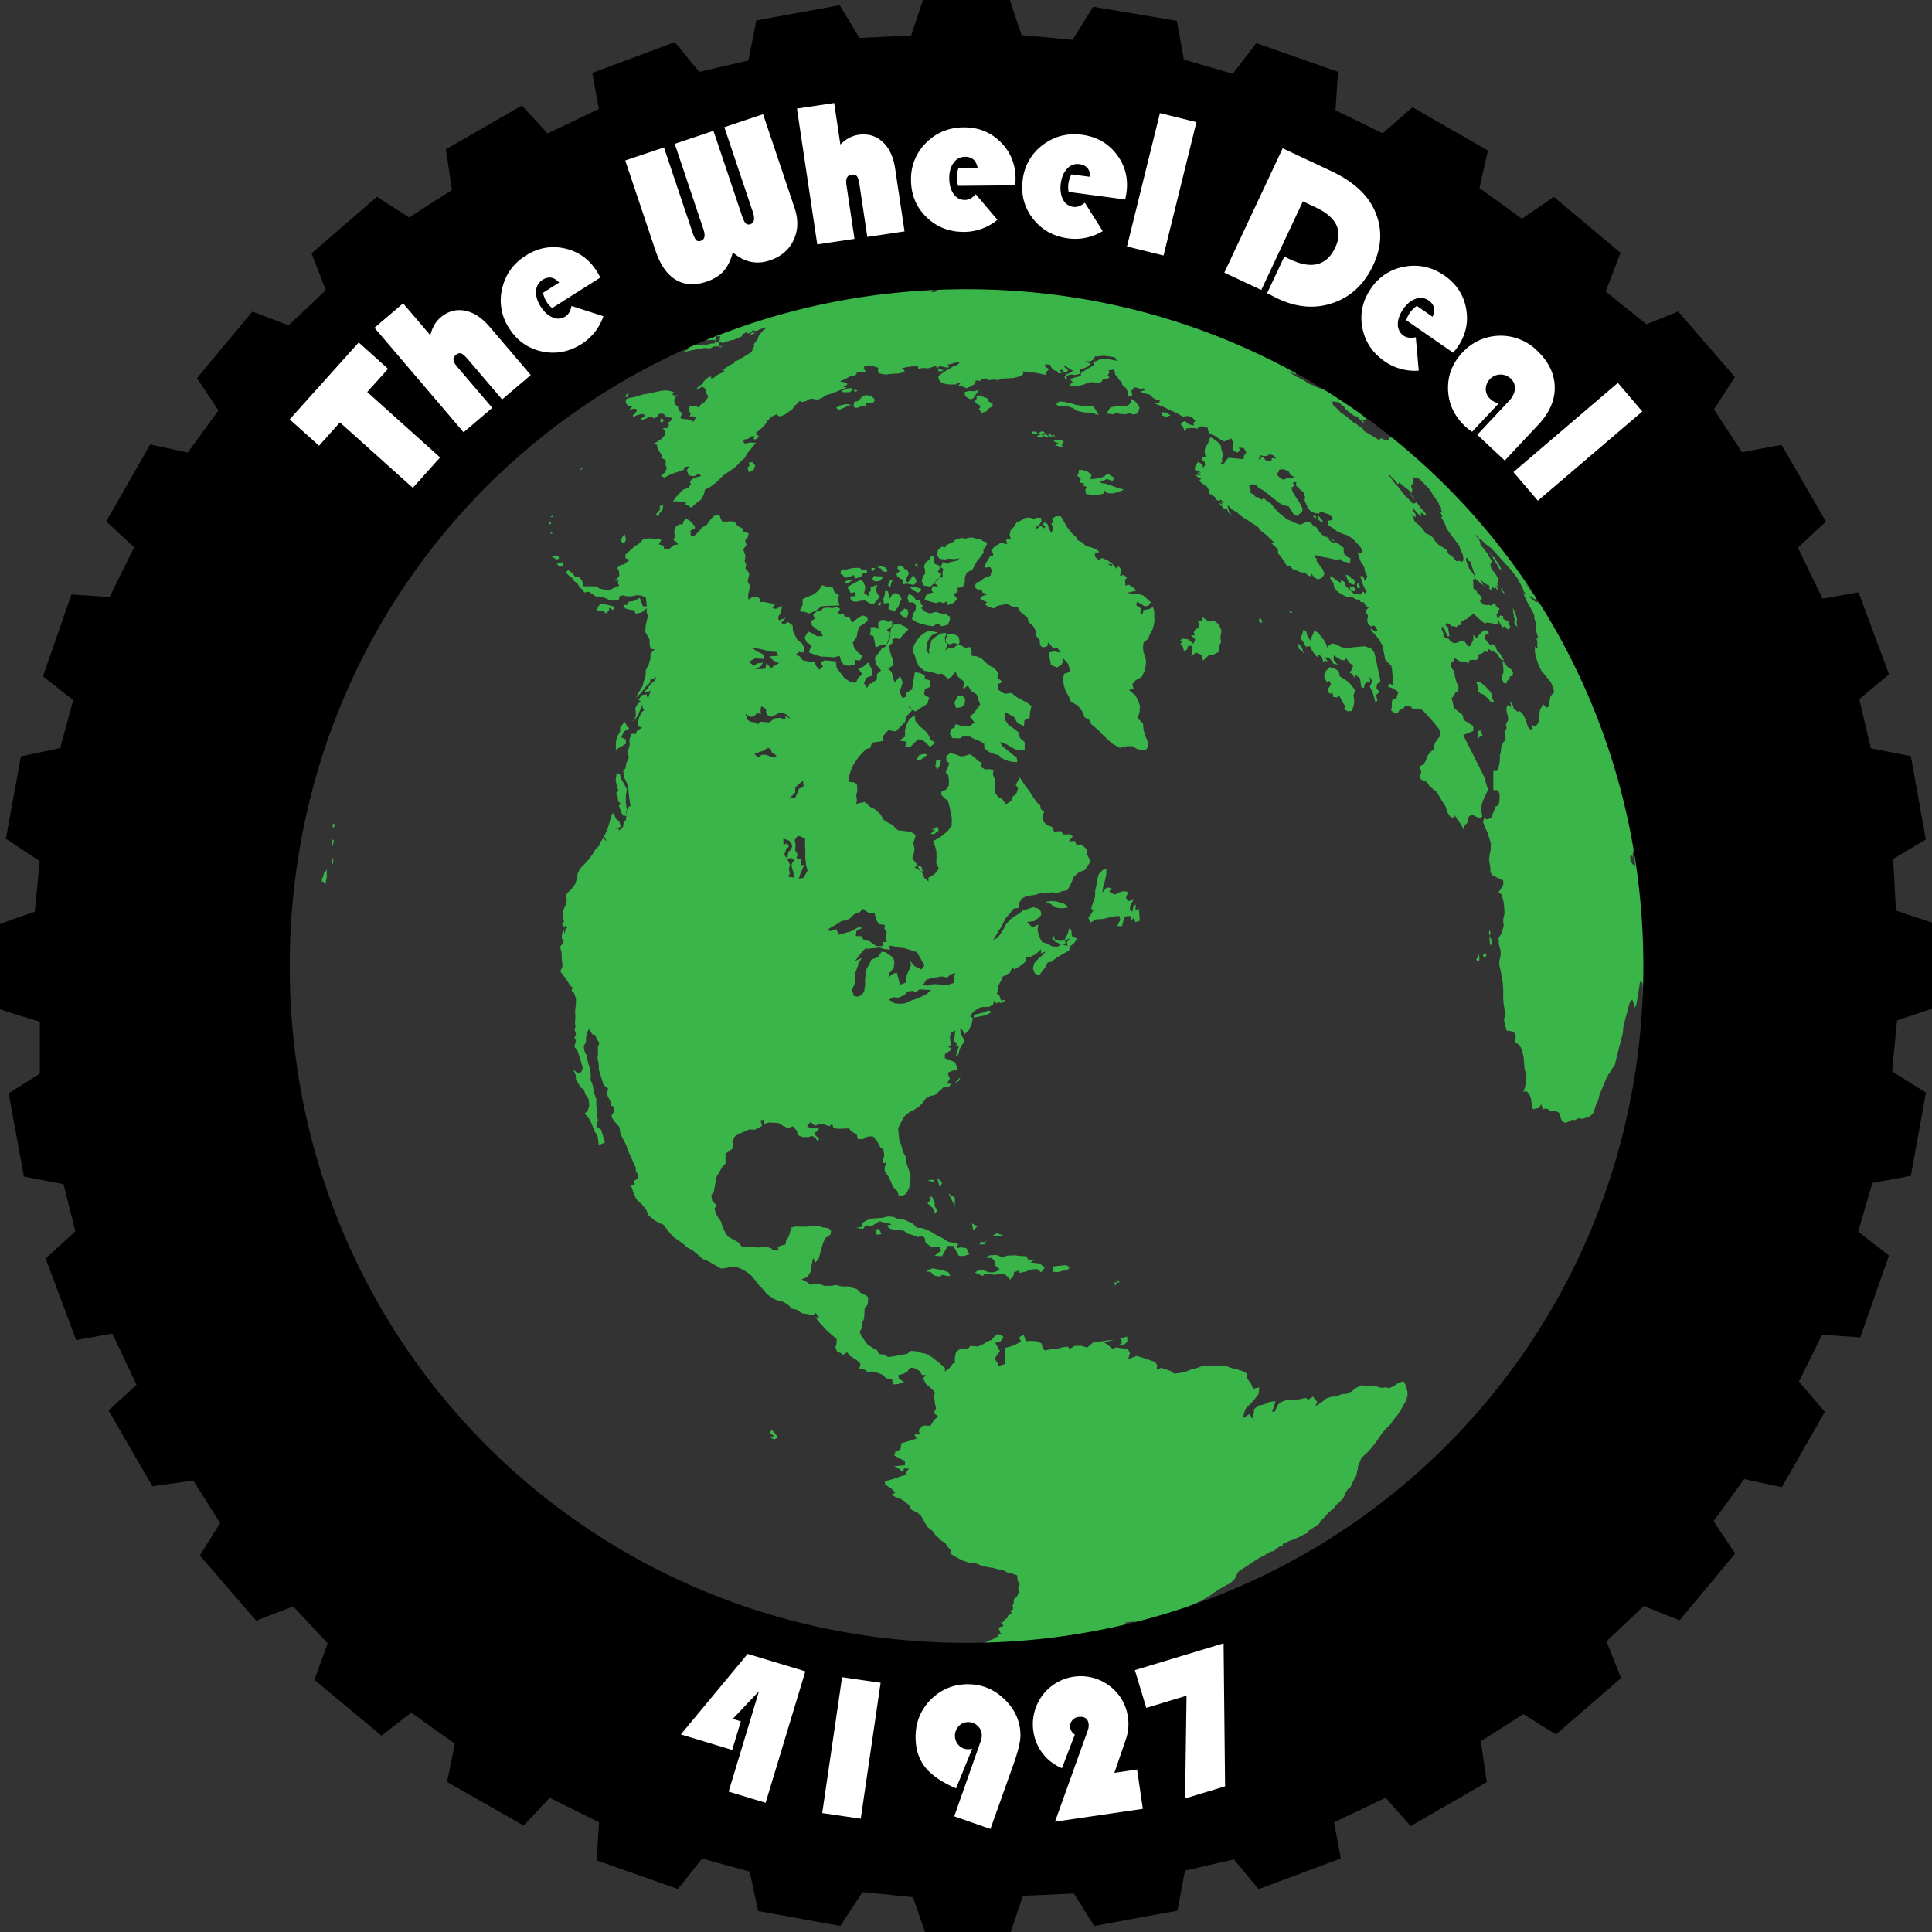 <svg xmlns="http://www.w3.org/2000/svg" viewBox="0 0 1500 1500">
  <rect x="0" y="0" width="1500" height="1500" fill="#333333" stroke="none"/>
  <path d="M450.72 365.228l.3-1.359 2.057-1.869-.15 1.046zm326.373 56.129l4.91 1.188-.905-3.463 3.664-.862-.9-3.019.757-3.359 2.936-3.241 1.616-2.913 3.884-1.769 3.221-2.023 3.794.09 2.492.817 2.566-.862 3.218.178.3 2.676-1.945 2.825-2.416 1.591-.208 1.992 3.872-2.988 2.712 1.992.922-1.561-2-1.383 1.2-1.679 2.313 1.084.711 1.324.475 2.557 2.135 3.2.964-2.676-.281-2.572-.964-2.2 1.765-.608-1.216-2.81 3.041-2.082 3.913.061 2.774 4.7 1.469 2.809 2.386 3.286 2.552 2.928 2.641 2.32 1.257 2.482 3.4 1.651 3.19 3.032 3.454.729 4.494 1.694 2.2 1.948-3.529 1.486.472 2.616 2.566 2.068 2.641-1.369 4.418 1.843 3.676 2.6 2.982 3.731 1.72-1.783 2.509 2.824-1.484 4.639 2.982-.788 2.594 1.978-1.573 2.155.269 1.842.043 2.379 2.551-.773 3.931 2.454 1.971 2.348-7.386 1.576 3.856.551 4.272.252 4.314 1.025 2.939 2.439 3.336 3.062-1.8 2.632-2.844.609-3.322-2.11-2.7-1.592-.827 2.587 3.809 2.661-.534 3.33 1.635 1.561.888-3.643 4.3-.728 3.038-1.649.95 3.166.061 3.753.16 3.879-.531 3.345-1.2 3.806-1.873 3.213-1.435 3.8-3.248 2.251-.649 3.109.278 4.294 1.256 3.627.932 3.732-.442 3.835-.843 3.924-2.174 4.618-4.518 2.429-2.762 3.124.974 3.687-3.605.874 5.007 4.2 2.085 3.953 1.492 4.25-.3 5.109-1.755 4.071 4.443 4.59.371 4.783 1.224 4.382 1.831 4.132.475 4.722-1.92 2.518-6.321-.7-3.9-2.406h-4.283l-5.567 1.31-6.09-3.45-7.972-7.492-2.085-2.4-5.981-5.063-1.7-3.361-3.53-1.954-1.92-4.842-3.37-4.294-5.334-2.998-1.548-4.087-2.381-3.834-1.52-4.768-.739-5.063 1.035-3.954 4.876-1.481-1.878-6.145-3.53-4.175-1.153 4.368-3.944 2.636-4.622-2.014-.996-4.812-.826-4.842 4.076-.873 5.451 1.021-2.659-3.612-3.781-.356-3.456-4.072-.767 3.08-3.429.888-2.127-1.7-.294-4.131-2.5-2.872-.87-4.8-1.618-3.082-3.205-2.754-1.4-3.851-3.595-3.076-2.776-2.28-.9-2.679-3.987-.43-4.357-2.044-3.754.578-4.061.873-2.438 1.94-4.459-1.258-2.407-1.792 1.4-1.836-3.322-1.347-2.069-1.615 2.231-1.909 3.087-1.007-3.339-1.555-.9-2.577-2.541.5-2.489-2.014-.168-.207 1.092-3.183 3.5-1.466 2.687-2.25 4.933-1.861 1.078-4.369-1.33-2.354-4.165.46.857-3.494 3.308-5.316 2.244-.029.178-2.245-1.675-2.23 2.594-2.974zm82.955 16.351l2.965 2.078.836-1.54zm-41.78-94.991l3.711 1.466-1.535.493-.375 1.241 4.67 1.494.133-1.39-1.074-1.24 1.939-.568-.3-1.644-1.953-1.3-2.084.731-3.041-.3zm-31.029 213.867l2.73 4.842 5 2.258.418-4.484 4.086-2.108.148-3.648 1.237-5.41-3.294-2.346-8.441-4.605-3.786-3.064-5.4.613-5-3.138-.522-4.231 4.159-1.838-4.25-3.079.865-3.648-3.114-3.946-4.639-2.436-4.892-4.663L759 509.71l-4.606-.554-.074-4.14-.971-2.706-3.95.643-2.953-1.69-2.713-.9-3.4 2.571-3.252-.179-3.072 2.271 1.415-4.026-.632-1.779-.833-.345-.492-3.648 1.147-2.616.282-.039-.591-1.2-3.295.36-4.085 2.267-3.729 3.02-1.968 7.414.314 3.482-2.3-3.079.984-6.816 1.85-3.228 1.968-2.063 4.264-1.7-3.563-.672-4.012-.568-3.011 1.6-3.639 2.81-2.237 3.124-2.073 3.154-1.327 4.679 1.909 3.93 1.163 4.47 1.968 3.811 4.25 3.513 4.415.552 6.068 1.989 3.235-.4 4.429 3.857 2.775-1.286 3.19-4.066 1.656 3.588 5.262 4.334-1.222 5.591 3.937-2.781 2.548 4.246 4.341 2.735 1.311 4.245 1.373 3.572-2.312 2.9-2.639 3.677-3.043 2.9 3.5 4.291-3.8 3h-5.145l-5.742-1.621-.774 2.854-2.3.7-1.5 3.528 2.1 3.767 6.041.164 3.041-2.153 4.326.718 4.04 2.153 3.773 1.4 3.472 2.078.2 3.706 3.668 2.75 3.266 1.331 4.338 1.15 1.627 2.093 4.16 1.9 4.1 1.136 4.4.269-.508-3.617-3.592-2.66-3.922-3.274-3.444-2.705-2.089-3.468 5.01 1.794 4.145 2.525 4.892 2.408 5.2-.643v-5.89l-3.638-3.258-1.043-4.305-3.071-2.541-4.713-3.183-2.834-4.112.18-5.858zM844.75 315.5l-4.608-.49-4.77-.688-3.834-1.225-4.476-.9-4.143-.613-3.088 1.6 1.331 1.794 4.289.732 3.269-.328 4.309 1.479 3.236 2.123 5.131 1.165 3.905.314 2.7.15 4.427 1.554.455-.164-3.9-6.5zm28.881.122l-3.5-.122h-3.877l-4.21.81-2.944 4.851.844-.039 4.666.614 1.449-1.421 3.535 1.077 4.755.179 1.953-1.016 3.606 1.286 3.52-.852.794-2.617.461-2.256-1.834-2.8-2.627-2.78-2.637-.866.565 2.795-1.653 1.764zM696.368 447.2l2.788 2.167 2.267.807-.18 3.5 2.715-.554 5.635.972 1.7-2.018.074-2.018-2.46-3.588-1.774 2.946-2.148 2.675-1.565-.912.626-2.735 1.535-2.855-1-3.035-2.429-.882-1.119-1.973-2.087-.851-1.82.792-.328 1.614 1.923 2.272-2.653 1.539zm20 .627l-.717 3.467 1.387 3.214 5.026 1 2.908-2.362 2.385-3.318 2.743-1.57.657-2.855-2.625-1.329 1.611-3.006-.76-2.062-3.177-1.181-.82-2.511.254-3.453-2.118-.478-1.551 3.169-2.847 2.078-1.4 3.228.955 2.481-.074 3.11zm-205.316-46.336l1.058-3.154 2.311-2.556.552-3.617-2.8.746.3 2.721-3.161 3.543zm70.44-34.739l3.624-1.957 1.251-3.542-2.4-2.511-2.58.448.492 2.331-1.491 1.779zM488.58 565.626l-1.953-2.137-1.6-3.035-3.519 4.2-.1 3.332-2.371 4.216-.9 4.215v5.68l7.741-4.56v-3.377l-3.527-1.734 2.116-4.484zm174.357-249.683l1.446.808 2.669-.493 1.327-.777h4.086l-.433-2.452 5.846-.3 1.566-2.242-2.566-2.8-4.249-.986-2.774.837-3.713 3.886-2.505.3-.819 2.048zm24.306 142.706l-.4 3.5-1 2.615.268 3.736 3.952-.4-.269 4.8 4.892 1.585 2.862-3.513 1.119-3.244 1.342-2.824-1.924-3.065-3.25-1.345-2.416 1.569-1.879 2.99-.418-3.408-.79-2.586zm-21.413-155.3l-2.029-.942-.969.971 1.313.837zm25.975 149.636l1.148-2.347-1.938-.089-1.656 3.647 1.939 1.673zm42.232 44.11l.755 2.123 2.671 1.1 2.8-1.106 4.28 1.031.506-2.45-.774-3.379-2.744-1.7-3.639-.568-3 .424.453.922zm139.119 546.68l2.114-2.272-.209-3.814-5.9 1.633 1.549.434.162 3.119-2.872 1.78zm7.231-331.545l1 3.677 3.491-.989-.626-9.475-2.67 1.63.166-4.873-1.687 1.255-.912 4.305-1.876-1.121.161-3.228 3.012-5.68-4.067 1.928-2.252-2.571 1.758-4.529-3.235-.733-3.787 1-3.52 1.778-4.143-2.226 1.786-2.825-3.639-.628-3.5 3.976.745-4.933 1.1-3.408 1.149-5.051.159-4.809-2.713.673-3.088 3.124-1.088 3.378-.461 4.1-1.3 5.038-.209 5.56-1.881 5.141-1.1 4.216 2.091.313-2.314 3.618-1.967 2.765 1.744 3.634 4.176-2.481 5.2-.271 8.9-2.077 4.085-.24.746 2.973-2.418 4.865h3.73l1.8-7.195 2.2-.565h3.167l-.252 4.019zm-14.495 285.94l1.33-2.272-2.209-.285zM468.406 474.238l2.194 2.062 2.237-2.422.179-2.123 2.892 1.959 1.462-2.586-3.385-.957-3.191-.777-4.667-.882-3.132 4.933 2.55 1.15zm399.353 519.521l-.537 2.138 2.162-.357zm339.661-513l-.238-.314-1.853-3.02.537 1.047.451 1.031.046.127 2.069 2.862zM817.107 338.413l.451.353 1.993-.02-2.015-1.48zm-4.954-1.267l-2.789.927-1.214-.465-1.544.133-2.476 1.7 4.058.283 2.682-1.285 1.565 1.3 2.164-.239-.269-.725h-.344zm-323.364-44.861l-1.149.958-.685 1.553 1.461-1.4zm321.649 43.871l1.166.4-1.345-1.455-1.82-.119-2.788 1.674 2.5.955 1.781-.152zm3.158 1.074l-1.992-.677.549.593zm-328.222 83.483l.687-2.152-1.1-3.872-2.1 2.7-.805 2.451 1.326 1.674zm331.733-82.3l-1.347-1.057-2.164-.126.181.062.553 1.487 3.283.031-.055-.044-.587.01zm-330.361-32.584l-1.4 1.943.731.507 1.4-.238-.312-1 1.058-1.478zm315.223 29.135l-1.744 2.107 3.354.18 2.072-.6-1.088-1.39zm41.137 48.44l.181.123 3.639.565 5.8.224 4.471-1.211.061-2.556 2.414 2.3 4.086.224 4.371-.972 4.608-2.048-4.532-1.121-9.483-3.362-3.535-.449-2.091-1.8 4-.238 2.133-1.181 4.685 1.524 1.086-2.503-5.131-3.259-2.442 2.139-2.808 1.165-3.564.643-4.413.434.807-3.469-2.788-2.242-4.442-1.494-2.685.06-.076 2.391-1.088 1.974 2.637 2.271-.356 3.289 3.012.269-.893 1.808 3.292 1.346L842.6 380zm3.834 886.672l-1.965 2.871q-2.631.482-5.27.936l-.271-1.927 1.587-1.971h-1.863l.276 1.971-.024.03-2.385.733.836.029-1 .348-4.9.895-5.668.824-3.236.357-3.173.253-2.613.48.641.191-.608.348 3.1-.3 5.341-.824.536.09-.907.21-3.34.462-1.819.138-3.73.581 4.281-.51-6.86 1.005.164.029-.553.09-.362.348-.691.1q-8.852 1.058-17.789 1.822l-19.7 1.315q-4.878.236-9.781.38l-.385-1.66 1.212-1.97h-1.67l.458 1.97-.7 1.12-1.788.166 1.059.057-.2.38c-.132 0-.263.01-.394.013l-.706-.037-.592-3.669h-1.154l.035-.258-1.76-.448 1.328-.733 3.1-.057.09-.658 1.893-.286 2.7-1.524 2.61-.866 2.043-.9.834-.9 2.015-.671-.537-.91 2.848-1.438-1.238-.61.1-.7-1.028-2.328.848-1.2 2.715-.714-.446-1.614-1.269-.8 2.162-1.386.791-1.376 2.207-1.481.149-1.419 3.013-2.11-1.238-1.672 2.19-1.138.119-1.329-.52-1.571.833-1.686.286-3.41 2.28-1.9.82-1.838.924-1.886-.642-1.824.15-1.91.909-2.005-1.3-2.571-.551-2.315.118-2.081-4.309-1.538-2.952-.524-2.849-1.672-4.383-.914-4.385-1.3-2.921-.314-5.92-1.329-4.428-1.824-4.459-.315-5.979-1.914-5.919-3.091-3.79-2.424.7-2.377-3.012-3.314-1.565-2.515-3.012-1.719-1.566-1.762-3.026-2.648-1.581-2.643-4.607-3.634-4.7-8.31-3.072-2.915-4.607-2.138-1.61-3.363-3.057-2.586-3.058-2.091-4.621-1.781-3.132-1.685 3.087-1.706-3.176-3.2-4.863-3.091v-2.543l7.889-2.214 4.579-1.7 3.042-.852 1.535-3.02 1.477-1.971-3.788-.229-.8 3.067-3.8-3.376-3.147-1.286 8.5-.9v-3.166l-8.533-4.425.791-.823v-1.776l4.2-2.075.1-.289.7-4.455 11.718-3.546-1.7-3.159 4.217-.392-.9-3.128 3.427-3.562 5.8.227 2.521-4.263 3.329-3.061-3.3-2.607 1.713-3.758-.889-3.871.016-.484-.713-4.932.76-3-3.068-3.225-3.9-3.289-2.292-4.462 2.368-2.4-3.082-.126-2.293-3.3-3.873-2.1-3.068-.165-2.382 3.075-3.1 1.717-3.918.945.7 2.619 3.872 2.74-4.692 1.567-3.918.32-.667-4.4-4.648-.364-2.277-2.681-4.6-1.688-4.617-1.038-2.353.989-2.263-2.129-4.6-1.1.85-3.73-2.961-2.861-5.238-3.225-2.2-2.833-3.2 2.164-1.427-1.431-3.082-1.1-1.321-3.366.865-3.182.137-3.273-7.29-6.257-6.468-6.955-2.855-3.822 3.052.49-2.854-3.85-1.549 1.78-8.944-1.509-4.328-2.784-3.735-.7-2.066-2.42-4.282-2.862-4.4-.882-4.3-2.192-4.207-2.954-2.642-3.361-3.417-3.5-5.284-6.789-3.325-2.876-3.463-2.193-3.508-1.644-4.266-1.1-4.48.927-5.148.7-9.536-5.481-4.783-2.1-7.775-6.62-4.024-2.056-3.811-3.381-3.888-2.677-3.858-2.774-4.16-5.083-2.931-3.909-2-.717-4.511-2.357-4.935-4.065-1.988-4.447-3.417-4.263-4.191-3.895-2.354-5.417-1.777-5.209 3.007-.989-.865-2.619 3.082-1.78.577-2.755-2.065-3.118-.061-2.59-5.549-12.273-1.935-5.472-4.279-8.22-1.032-5.876-3.9-4.272-2.217-3.467.537-2.062 1.835-2.167-.875-3.648-1.61-.839-.861-3.572-2.726-5.443 1.187-4.153-3.5-2.676-3.686-11.735-.225-5-.877-4.62.409-3.019-.126-5.02 1.172-3.486-2.02-2.781-1.213-3.224-2.219-.539-2.612-4.129-1.426 2.439-.763 3.753-.226 4.062-1.681 3.052.523 3.691 1.794 3.572.847 4.558 1.426 4.963.918 4.647-.226 4.725 1.766 4.2.832 5.276 1.964 5.872-.085 4.71.989 5.263-.735 2.719 1.4 3.929-1.384.767.734 4.3 2.669 1.423 3.093 10.1-4.83 2.1-.847-6.624L461.46 878l-1.85-4.9-1.977-4.2-3.657-4.41 2.344-1.867 1.144-4.1-.411-5-2.527-3.838-1.313-3.934-2.514-1.5-1.949-3.586-1.568-2.6-.17-3.334-2.131-4.543 3.247 2.8 3.178-.5 1.1-3.452-2.231-7.863-1.78-5.272-2.415-3.248 1.187-5.034-1.2-1.586 1.233-3.433-1.131-3.258.749-2.048-.4-3.614.339-4.068-.254-5.3.665-4.71v-4.348l-1.6-4.544-1.752-1.243.622-3.019-1.738-1.224-2.019-3.277-2.415-3.571-3.248-4.167.134-.162 1.648-3.847-.663-5.92-.127-4.665-1.187-4.557 1.384-1.643 1.611-3.334-1.625-1.315.1-3.571 1.285-3.634.989 3.586.48-4.289 1.384-.659-1.186-1.957-.989 1.974-2.006-2.541 1.7-2.3-.862-3.542-.155-3.961 1.355-3.528 1.427-2.66.282-3.528-.367-3.2 1.073-1.943 3.248-2.944 2.542-3.588 1.469-4.513.424-3.483 1.921-4.155 3.728-3.648 3.361-3.856 2.64-3.572 2.331-3.857 2.67-2.631 1.563-3.466 1.624-2.6 3.023 2.556-2.26-3.781 2.6-5.665 1.468-4.65 1.116-4.02.594-2.466 1.553-1.615 1.964 4.678 2.555 2.153 1.117 3.842-3.687 1.853 2.486.075-.5 1.569 3.389-3.049.72-4.29 1.4-.717.651-3.637.115.014.161-4.729 1.94-2.964.948.046-.94-5.566-.507-4.379-.328-4.395-1.4-4.276-1.834-3.617-.731-4.917 1.895-2.376.462-3.738 2.087-4.379-1.029-4.185 1.67-6.009-.328-3.6 1.775-4.8 3.339.135.776-2.511 4.145-2.361-3.086-.929-.163-3.512.88-3.542 1.74-3.831 2.341-1.943-1.4-1.539-.268-2.661-1.567 4.066-2.31 5.41-3.7 3.886 2.517-4.08v-3.5l-.459-2.72 1.55-3.006 2.685-2.66-1.85-1.046 2.894-3.708 3.5-.582 1.134 3.558 1.073-3.409 1.343-3.109-2.863 1.346-2.953.075 2.819-2.677 2.758-3.916 2.43-1.838.112-.15 1.961-3.452-3.3 2.108-1.193-1.51-.641 4.08-3.385 3.154-3.34 4.5-4.414 4.214 2.8-5.007 2.55-4.185 1.238-4.678 1.281-4.1v-3.8l2.238-4.02 1.357-4.753.089-3.962 3.266-3.393-2.968-.3-1.013-2.96.134-4.169-1.774-3.035L501 490.59l.254-4.379.984-4.753.939-3.3-1.148-2.525.209-3.363-4.28 3.318-4.5.867-1.06-2.616-3.444-.509-3.429-.866-1.73-2.885 3.1.089.775-2.406 4.444-.7 4.636-2.377 2.341 6.518h3.162l-.85-6.757-3.668-1.584-3.28-.284-4.175.865h-3.788l-2.655-.76-2.892.672-.537 3.213-3.742.224-3.012-.208-3.43-1.63-3.907-1.375-3.609.075-5.608-3.754-3.415.6-1.729-2.332-2.326-2.347-1.551-2.75-2.088-1.151-1.475-2.435-2.639-1.884-2.655-2.8 1.893-1.614 3.237 2.182 2.042 2.78 3.326.539 2.177 2.346.954 4.645h9.818l2.871 1.861 3.456.6 2.841.887 4.5-1.818 4.4-2.061-.942-1.561.242-2.491-2.613.473 3.47-4.069-.529-4.6-1.471-1.273 3.1-2.592 2.585-.358 4.326-3.578-3.3-1.232-.114-2.634 3.114-2.9 3.841-3.422 3.885-2.534 3.3-3.507 5.212-.458 3.927.5 2.614-.5 2.013 1.4-1.885 3.364 3.456.845.928 3.249 4.042-.9 3.213-2.677 3.341-.586-.083-.175-1.416-1.8-2.142-1.289 1.171-3.163-.7-3.164 1.414-4.251 2.684-1.747 2.628.072.828-2.634 1.385-1.876 3.256 1.59 1.928 2.147 2.028 2.09.044 2.1-3.414 1.317.2 4.037 2.842.086 3.2-3.007 2.655-3.357 4.056-2.476 2.528-3.707 2.913-2.949 4.127-.7.714 2.448 1.385 2.619 3.127.23 3.942-.416 3.584 1.332.985 2.219 3.813 1.861.815 2.806 4.327 1.2-.957 3.593-1.885 1.819 1.071 3.692-2.528 3.365 1.815 5.124-.715 3.994 1.242 2.691-.642 3.107 1.771 1.832 1.3 2.334-1.328 5.712 1.642 3.163-.343 3.579-.913 3.565.2 3.907 3.17-1.976 3.542-.243 2.128 1.489-.057 2.634 3.27-.143 8.683 1.76-2.142 3.064 2.8.645 4.77-2.434-.872 5.1-2.313 3.779.629 2.376 5.5-1.946-3.484 3.636 1.385 1.689 3.884-1.99 3.485 2.649.171 3.965 1.714 3.808 1.828 3.478 3.385 2.463 1.913 3.635-.713 3.737-3.229-.6-2.442 1.933 3 1.76 2.242 2.848 4.6.931 4.413.631 1.571 3.148 2.256 2.662 2.842-2.619-2.1-3.307 3.555-1.417 8.441.8.77 5.3 3.3 4.167 2.641 3.478 4.7 3.12 4.157.544 2.17-4.394 3.085-1.918-3.242-4.667 4-1.589 3.513-3.236 2.743 5.068.756 5.167-5.155 1.747-.032.177-1.411 4.246 2.186 3.379 2.427-3.478 1.085.114 4.242-3.193.114-4.222 3.142-2.778-3.7-4.423-1.257-5.34 3.055-3.807 2.714-3.708 2.913-1.331.43-1.127.183-.006 2.341-4.5.73-4.662-.246-.214.075-.342.429-3.264 2.2-2.862 5.071-.129 4.27 2.147 1.927 1.9-1.77 1.661-2.571 2.792-2.485 2.877-2.914-.645-2.769.73.37 2.806-2.627 2.091.414 4.252 1.157 3.75 1.271 3.006.486 4.252-4.2 2.605 2.628 2.648 2.257 8.131 4.47-4.767 1.885 4.466-.799 3.361-1.484 3.923 2 5.181 2.8-1.016.671-3.307 4.055-2.276.872-4.667.614-4.7.772-3.99 3.756.457 3.842 1.719.142 2.791 4.3 1.431-.571 5.025-3.769 1.734-.529 4.064 3.926 2.392-1.371 4.695-4.754 3.063-4.285 2.992-2.925-1.228-1.923-2.837-.721-.043 1.1 2.232 1.545.648.169.25-4.656 5-.845 4.121-7.377 7.381-5.673-1.034-3.768 4.294-.731 4.207-8.265 1.236-1.189 4.121-3.051.717-3.037 3-3.295 3.647-4.2 6.361-1.876 4.811-1.289 4.165.386 3.777 3.124.057 2.75 1.365.444 5.384-.932 3.461.6 3.906-.73 2.8 3.037-.775 3.825-.718 4.011 3.733 4.4 2.312 3.81 3.59 2.106 4.078 3.008 1.968 3.84 1.967 4.4 4.294 10.028 1.135 3.953 2.57-1.977 6.462.063.132.854 3.673-.372 3.591-1.289 4.322 3.165 4.006.938 1.872-2.51.962 3.072 1.823 1.716.829 1.211 1.522 1.533 3.834 3.524 3.16-.244-2.945 4.77-2.756 3.4-4.279-2.001-4.524.229-4.409-.186-5.141-1.1-3.762-1.479-3.688 3.983-2.011 3.969-2.815 3.925-3.475 2.606-3.618.158-5.86-1.776-8.773-1.376-5.084-2.65-1.579-2.577-2.973.572-2.829 3.037-.661 2.421-3.475.128-3.618-.529-4.323-2.092-2.225 1.589-3.548 1.219-3.475-2.349-2.212.172-3.589 2.821-2.04 4.1.791 3.767 1.492h2.778l4.785-1.492 3.166 2.067 2.907 2.815 3.268 2.011-.917 2.871 3.337 2 3.238-.173 3.282.474-.432 3.647 1.412 3.533v7.6l.236 2.96 2.46 3.6 2.568.508 3.418 4.933 4.132-2.7 1.083-3.125 2.944-2.631 1.27-3.991-1.784-2.75 1.4-2.45 1.636-3.229 4.593 6.86 3.162 4.051 2.539 4.155 2.919 4.1 2.7 2.542.555 3.033 2.619 1.824-1.335 3.3.81 4.47 2.445 2.6 4.214 1.5 1.528 3.617 5.136-.358 2.16 2.705 4.43-.284 2.824 1.675-3.216 3.886 4.877-.344 1.231 3.571 3.539-.91 4.27 3.6.108 3.976 3.052 5.546-4.469 6.7-4.825 1.958-3.754 3.259-1.459 3.542-1.584 3.453-2.01 3.557-4.8.972-3.784 1.569-2.866-1.075-6.694 1.128-3.019-.277-3.863 1.316-6.621.867-3.824 2.048-1.944 3.288-.5 3.961-3.646.359-3.351 4.125-2.972 3.408-3.73 7.25-2.2 3.2-1.715 3.184-2.243 3.272 3.756-1.791 2.215-3.215 2.135-3.305 2.107-3.974 3-3.407 3.513-2.647 3.054-1.793 3.444-2.706 7.972-2.571 3.809 1.047 2.082 2.032.376 3.035-2.89 2.764-2.581 1.943-5.538.689 4.161 4.155 4.511-2.2-.5 4.008 1.08 5.276 2.474 4.334 3.5 1.077 4.688 2.362 3.943.088 2.816-1.868 4.729 1.28-.48-3.037 2.746-2.778-4.239 1.363-.1-.654 2.23-4.291 1.205-4.2 1.644 1.272.328 4.662 4.27 2.229-2.824 3.7-3.056 2.212-.5 3.212-4.549 2.44-5.48 3.3-3.62 2.929-2.932.448-1.592 3.319-2.622 3.558-2.677 3.452-3.228-1.928-1.393-3.753 1.109-3.977 3.149-3.586 2.227-1.795 3.529-3.691-3.785 1.39.162-3.214-4 3.724-3.769 1.971-4.391.51.284 3.139-2.757 2.629-2.849 1.766-3.352 1.9-1.594-1.448-1.782 4.063-3.393 1.838-2.944 1.69.082 1.572-1.851 3.2-1.393 3.228.594 2.306-1.431 2.39 2.107 1.372 1.244 3.829 3.121-.21.039.748-4.123 1.831-.066-1.571-2.514 1.719-1.649-2.238-.958 3.105-3.1 1.719-6.295.21-3.134 1.662-3.149 2.376-2.066 3.077 2.12 1.543-.014.209-1.039 4.439-2.094 4.634-3.256 3.062-1.621-3.048-2.135-1.586 1.014 4.634 2.742 5.367-1.649 2.3-2.2 3.857-1.162 4.586-1.675.72 1.176-4.592 1.08-3.04h-2.189l.553-2.308-2.673-1.614 1.093-3.767.028-1.351.372-3.033-3.026 1.524-1.209 3.033.508 4.62.52 3.062-3.622-.819 4.25 3.139-5.534 3.852v3.039l7.845 3.167 1.238 3.048.551 3.872-1.863-.853-2.475.795-3.177 1.4 1.7 4.619-2.443 3.8 3.787.071-1.939 2.257-4.5.629-3.2 3-3.3 2.9-3.25.595-3.922 2.11-2.043 2.991-2.684 2.866-4.011 2.767-4.011 2-4.119 3.545-4.443 8.7.357 4.543.463 4.543 1.744 4.62 1.06 4.558 2.519 4.648-.134 2.929 3.623 10.63-.224 5.11-.953 5.129-2.267 4.243-2.147 1.257-3.46.524-1.238-3.767-3.34-3.171-1.818-4.558-1.849-3.872-2.521-3.153-.462-3.067 1.581-4.286-2.744.538.209-3 .879-3.586-.983-4.577-1.938-.986-2.983-5.529-3.1-3.305-4.012.252-3.445 1.858-4.025.209-1-3.829-3.788-2.048-2.37-2.6-7.978.357-3.907-.609-.969-3.243-2.207 1.9-3.8-1.376-3.251-.567-4.16 1.51-3.564-2.944-2.445 3.348-.076.153 2.534 1.224 3.342-.272 3.266.6-.91 2.105-2.132 1.062-.193 1.51 3.547 3.619-1.52 1.267-1.686-2.567-2.489-1.181-2.848.91-4.623-.105-3.787-1.586-.194-3.034-3.429-3.719-3.564 1.5-3.728-1.647-3.594-2.286-4.548-.343-3.31-.091-4.175 1.243.626-3.591-2.744.767 1.238 4.153-5.86 3.048-3.936-.329-4.339 1.915-4.325 1.776-3.042 2.139-1.506 4.11.507 4.7-5.9 4.291v7.7l-2.672 2.8-2.054 3.617-2.147 3.577-2.224 11.738-1.977 2.826.695 4.245 3.661 3.714-1.854 2.19.865 3.6 1.652 3.073 2.349 3.233 1.5 4.35 1.622 3.732 2.409 3.908 8.169 4.5 2.5 3.144 2.842.636 5.235-.11 5.111.362 5.252-.888 5.05 1.691-.139 1.219 5.2-.26-.494-2.04 3.105-1.387 3.026-.791.355-3.228 1.777-2.287 1.065-3.132 1.3-4.381 3.011-.83 8.788.181 4.494-.653h4.4l3.6 1.166 4.356.609 2.069 1.621-.294 3.215-3.984 2.773-1.853 3.688-3.289 11.862-2.564 3.493-1.946-3.449-1.267 6.223-.323 3.784-2.672 4.712-4.68 1.775 3.66 1.855 3.537 2.429 5.452-1.1 5.158 1.912h4.556l4.617-.693 4.5 1.219 4.586-.155 2.95 1 3.8 1.016 3.661 3.52 3.69 1.55 1.5 1.413-.247 5.573-2.456 2.871-.355 7.9-1.745 4.058-.155 3.6-1.606 2.857 1.375 3.144 4.447 6.307 3.861 2.676 3.893 2.08 1.42 3.065 3.953.305 3.074 1.952 5.59-.791 9.483-1.744 2.394-2.191 4.725.221 3.845 1.29 3.969.79 3.954 2.438 6.208 4.823 3.969 3.524.031 2.935 3.818-3.062 2.3-3.124 1.625-.572v-4.149l.7-3.591 2.152-2.384 3.6-1.225 3.513.565 2.136-2.424 5.747.507 4.259-1.916 2.812-1.9 3.569-1.284 2.109-2.576 2.783-1.948 2.908.538 1.391 1.773-2.081 3.1-4.258 1.423 2.194 3.551 1.489 2.985-2.107 2.464-2.109 3.662 2.179 2.272.716 2.958 5.032-1.441v-12.5l5.132-1.419 3.789-1.51 3.668-2.138-1.506-3.167 3.654-2.181 1.655 5.11 3.8-.253 4.535.286 3.741 1.629.91 3.167 1.506 2.4 5.322-1.091 5.236-.49 3.772-1.005 3.7-.4 1.6 1.748 3.819-2.389h5.231l4.447 1.355 4.338-3.81 16.31-2.438-7.321 2.452 3.059 2.063 3.174 2.7 2.907-1.077 3.792.586 5.216.386 1.687 3.486-1.316 4.6 6.608-2.4 5.25 1.482 9.065 3.167 1.639 2.691-.565 3.2 3.577-1.348 4.5 1.433 3.069 1.139.2.138 2.105 1.743 5.1-.538 4.371-1.057 4.324-1.72 4.337-1.109 4.357-1.6h8.214l2.879-.133 3.653.133 4.352.538 3.687 1.357 4.352 1.048 2.879.9 4.352 2.171.138 4.02 2.907 3.705 1.535 4.081 4.888-1.062-.608 5.263-3.506 4.486-2.775 3.062-3.548 3.363-1.369 3.691-.807 3.976 5.012-3.167 2.057 3.629 1.4-4.753.029-2.654 3.549-2.776 4.19-.881 4.177-1.962 4.812-.643-1.368 4.829-1.449 3.2 2.057.3 2.8-5.8 2.822-2.047 4.77-1.762 4.713.342 4.052-.466 5.417-1.12 1.325 1.629 4.043-2.719 1.221 2.153 1.925 1.776-1.388 3.677 4.651-2.944 4.01-3.271 3.924-1.229 3.863-.176 3.891-1.767 3.8-.238 3.848-1.824 3.863-2.915 3.8-1.867 3.7.253 7.26.257 2.314.8 2.37.69 3.549-.452 2.252.69 3.578-1.481 3.639-2.6 4.053-1.362 1.449 2.467 1.624 5.548.176 2.614-1.1 4.23-4.414 7.815-2.161 3.353-3.383 4.076-2.209 3.348-3.92 3.829-2.057 2.362-2.926 4.02-2.371 3.662-3.725 4.71-3.549 3.81-4.043 3.615-1.444 3.738-1.255 2.824-.118 2.2-.718 2.467-.161 2.152-2.029 3.377-1.582 3.124-.817 2.348-2.908 2.719-1.415 2.572-.865 2.257-1.525 2.539-4.471 3.962-2.057 2.7-4.5 3.839-2.148 2.662-3.861 3.75-.969 2.048-8.11 5.353-.822 1.657-3.6 1.629-3.753 1.929-3.639 1.586-3.492 1.271-5.069 2.377.641.729-3.668 1.523-4.024 3.125-2.147.376-4.894 2.914-4.024 2.034-16.044 10.568-2.147 3.824-.357 1.362-1.553 1.748-2.205 1.943-5.877 3.138-7.425 4.62-2.133 1.719-6.813 4.1-12.2 5.5-2.105 1.462-3.981 1.943-4.2 1.705-1.221.852-3.625 1.467-4.028 1.448-3.711 1.076-4.666 1.062-4.309 1.181-3.924.686-2.057.105-3.844.859 3.383-1.333.3-.643-2.846.553-1.088-.286 2.622-1.257-1.848-.043-5.515.719-.746-.362 1.743 2.862h3.027l.973-.21-3.463 1.192-1.848.809-8.262 2.148-4.86 1.138zM722.85 768.638l-9.081-.5-2.386 2.167-2.789-1.034-4 .524-2.491 2.872-4.757 1.91-3.951-.386-3.1 2 4.385 2.782 3.981.376 4.056-.391 4.234-1.986 4.086-1.286 4.727-2.033 4.071-2.1zm-3.593-8l-2.431 3.767 3.325.943 4.592-1.272 3.892.167 3.893.867 4-.643 4.473-1.5-.477-4.648 1.178-3.053-3.936 1.424-2.252 2.272-4.445-.867-3.354.61-4.443.657zm-28.183-23.3l-5.278-.626-2.58-1.077-9.812 1-1.581-.241-2.549 2.706-5.5 7.026 5.309-2.348-2.192 3.6-.984 2.948-1.958 5.243v7.52l-2.486 5.32 1.551 4.948 2.833.433 2.983-1.061 2.1-2.867.739-5.173v-4.681l1.14-7.787 2.162-3.631 1.625-3.722 5.129-1.643 2.7-4.35 3.19.388 2.5 1.883 3.043 1.929 1.3 3.212-.552 5.368-3.757 4.257-.343 3.143 3.042-2.843 3.444-1.148 2.476 9.564 4.7-1.915.432-5.467 2.028-4.487 1.417-3.705-.866-3.243 3.487 4.189 5.354 2.693 2.356-2.934-2.923-5.662-2.908-4.858-5.77-1.929-4.131-1.209-4.264-.4-4.176-1.181-3.16-.343zM641.838 722.2l3.041.657 4.5-1.45 1.79 4.336 10.08-2.843 5.263-3.048 3.057.5-4.638 2.433-.521 4h4.265l2.012 3.146 4.131.626 5.576 3.988h5.279l-.283-3.3 3.131.372-1.088-4.051.969-3.722-1.745-2.555.4-3.124-4.577-.6-2.118-3.379-1.313-4.872-4.964-.747-4.072-3-2.549 2.689-4.34 1.6-2.609 2.735-2.908 1.826-4.309.671-3.654 2.5-4.129 2.272zm-38.531-134.108l-1.581-2.437-2.281-1.061-1.193-3.094-1.924-.942-3.847 2.392-3.1 1.016-3.788 1.465 3.191 2.556 2.849-2.063 3.667.15 3.952 1.883zm11.273 82.987l2.073-3.438-2.4-1.524-3.116.642.969-5.425 2.043-1.765 1.013-2.885-2.371-3.99-4.607-1.585.089 4.932 2.878-1.464 1.342 2.885-2.057 1.749-1.551 4.365 2.252 3.183 2.3 4.738-.983 2.99.82 3.468-1.388 2.764 4.311.554-.18-4.125-1.058-2.751zM625 656.162l.164-4.769-2.744-1.6-2.908-.9-2.534 3.258.671 3.423-.209 4.769 1.863 3-.939 2.9 3.951 1.181-.908 4.559 3.1-.658-3.146 7.1-1.134 3.736 3.639-.613 3.116-5.59-1.133-4.244-.627-5.859.075-4.8zm-9.875-38.5l-2.728 2.317 5.025-.6 2.983-7.116 3.5-1.18-.433-5.008-5.994 5.112-.046 4.1zM593.5 511.607l-4.145-.239-2.983-.344-4.934 2.885 3.965 3.079 2.476-1.928 4.488-.554-1.581 2.691-4.368 2.466 7.813-.493.835-4.409 3.43 4.021 3.31-2.258 3.086-1.659-4.324-1.928-3.205-3.259 3.458-.314 3.654-.224-1.834-3.049-5.4-.21-4.414-1.4-4.175-.881-4.9-.613 3.981 2.7 4.726 2.3zm-14.684 42.644l1.537 4.664 2.578 1.555 3.744.4 1.341 1.63 2.267-2.2 3.757.33 3.415.194 3.937-3.079 4.1-.434 4.242 1.226V556l4.094 2-2.759-2.96-2.58-1.3-3.622-.239-2.4 1.315-3.4 1.69-2.669-.643-1.686-2.721.164-2.556-3.832-2.242-.507 2.362.164 3.707-2.937-.9-2.013 2.331-3.012.853zm175.937 727.338c-1.888.02-3.777.036-5.669.036a534.509 534.509 0 01-60.322-3.4A535.432 535.432 0 00752.3 1282c.853 0 1.7-.012 2.554-.016zm520.746-495.3v1.231l1.665 2.565-.523 5.443.794.2q.448-5.284.8-10.6zM1194.9 462.122l-3.3-2.921 10.974 15.182q-3.754-6.183-7.674-12.261zm87 310.6q.132-3.447.221-6.9l-2.986-.2q-.082 2.87-.191 5.732zM731.393 288.248l1.078-.883-3.479-.869-.821 1.676zm24.836 989.495h1.036l.038.073.916-.009-.567-.019 1.178-.045zm309.579-952.394l3.458 2.167.916.363q-3.393-2.547-6.828-5.04l.7.612zM486.146 629.65l.546-.833v-.1l-.82-5.53v-5.022l.835-5.352-1.864-3.691-2.46-4.186-1.253-4.29-2.356-.208-.805 5.544 2.087 8.1-1.684 1.569 1.267 3.2.253 3.259 1.939 1.659-1.327 1.868 1.659 4.363 1.445 3.2 2.808.33.111-.623zm267.266 648.2l-.007-.02-1.255.032zm524.018-482.121c-20.381 240.082-199.938 434.647-432.455 477.218l-.754 1.1c234.636-41.029 416.19-236.365 436.229-477.568zm-466.488 482.339l-12.01 1.3-22.084 1.543c-.625.032-11.642.532-11.642.532l.094.4a532.8 532.8 0 0074.534-7.036l-.129-.921q-13.512 2.333-27.249 3.975zm-48.786 3.831l.785-.014.22-.414-.377-.02c-.233.006-.466.008-.7.013zM714.7 675.988l1.907.92-1.089-3.856-2.251-1-.845.324 1.011 2.019zm112.636 57.1l-.493-3.185-.313.1-3.62.552-3.91-.94-.936-3.065-1.24 2.512 2.385 2.017 4.029 1.765.849.23.292-.194zm-136.9-238.139l.782-3.566-2.632-2.283 4.011-2.81.1-4.289-3.265.821-2.819-1.614-3.16.419-1.7 2.331.387 4.321-3.489-1.571-2.818.3.238 2.706-.715 3.169 2.744.971.983 4.1.641 4.663 4.34-1.689 4.141-.158zM257.264 669.375l.462 1.077.655.612.388-3.378-.477-.7-.1-1.585-.284 2.377zm1.206-17.742l-.77 2.767.476 2.721 1.089-4.573zm1.03-11.943l-.85-.254-.3 2.033.193 1.45 1.179-1.54zm1019.446 131.662q-.159 4.071-.385 8.126l-1.15-.868-.328 1.105-1.589-4.41v-2.844l-.265-9.07-.492-.526-.469-1.108-.422 2.085-.423-2.657-.408 2.615-.4 3.183-1.715 10.617-.682 3.156-1.063 1.535-.775-3.29-.976-2.774-1.179.484-1.007 2.015-1.035 3.635-1 4.193-.98 3.127-.914 3.7-1.049 4.645-.232 3.765-5.451 21.342-.9 4.221-1.75 1.9-1.44 2.513-2.274 3.43-1.472 3.025-1.207 3.053-1.722 4.076-1.82 4.058-1.091 4.617-1.894 4.1-1.5 5.142-1.471 1.9-1.88 1.824-2.419.67-2.08.731-1.811.19-2.316-.437-2.911 1.578-2.057-.336-2.256 1.169-2.317 1.14-2.609-.559-1.137-1.94-.873-2.35-.961-2.965-1.94-.968-2.373-.54-2.172.6-1.69-1.518-2.071-1.037-2.14 1.107-1.416-4.221-1.745 2.909-4.634.95-.993-4.119-.511-3.946-1.425-3.649-2.112-2.206-2.433.438 1.453-3.975.306-4.295.66-4.645-1.444-4.76-.729-8.894-.831-3.974-1.207-3.565-2-2.685-2.758-1.87.613-4.077-1.207-3.421-.116-.158-2.962-.917-2.781-.232-2.071-8.079.729-3.476-.157-4.3-.962-6.092-.2-4.221.056-5.771-.373-5.263-.927-5.544-.746-3.962-1.1-4.484.119-3.107 1.088-4.4-.223-3.691-1.193-4.5-.328-4.739 2.538-4.439 1.487-5.262-.461-4.722 1.088-4.844-.252-5.037-.58-4.737-1.61-5.382-2.286-1.106 3.761-5.859v-3.439l-8.44-4.214-1.506-2.3-.167-4.424-.907-4.574.342-4.261.941-4.1.119-5.232-2.623-8.146-1.658-3.631-1.834-4.62.926-3.019 2.324.942 3.387-1.18.642-2.661 1.61-3.348.58-2.661 2.608-1.346.675-3.138.161-5.053-1.135-3.156-3.786-.252V598.6l3.638-.178.894-4.335.626-4.007-.071-3.542.76-2.571.105-2.66.831-3.034 1.255-2.467 1.3-.762.167-3.079-.884-3.648 1.749-2.9-.523-3.17 1.639-2.929-.076-3.124-1.055-3.557-.09-3.049.789-2.167 2.922 1.494-1.012-4.9 2.19 3.632.746 2.691 3.249 2.407 1.107-.853 2.233 1.884 2.091 3.722 2.565 7.354 2.219 1.988 1.135-1.3-.209-2.81 2.219 1.539 1.554-1.808 1.059-1.793.223-3.633 1.088-6.5 1.283-1.824.836-2.271 2.457 2.78.94.046.252-.061 1.15-1.42.285-2.869.565-3.722 1.3-1.974 1.373-.972.091-2.39-1.046-3.229-1.4-3.273-.171-.092-7.07-8.572-2.565-5.592-1.312-4.065-.912-3.6-.252-3.258.224-2.317 1.91 1.57-.224-2.736.057-2.392-.774-3.243 1.672.732-1.211-3.6-1.055-5.635.119-1.42-.076-1.913-1.06-3.228.062-1.959-1.387-3.169-4.547-8.236-1.644-3.557-1.116-3.17 1.758 2-.252-1.525-1.882-2.376.333-.673-4.086-7.877-2.371-3.228-3.192-4.006-15.032-16.591-2.25-1.628-3.354-2.69-2.133-2.153-1.222-.464-2.641-2.944-1.074-.568 3.074 3.781.851 1.63.384 2.331 2.761 3.409 2.921 3.827.97 2.062 1.848 2.825.242 1.823-1.178-.1.266 2.751.76 2.6 2.523 2.6 2.789 4.9.085 1.868-1.055 1.615 1 2.975-1.639-1.973 1.625 5.127-2.328-3.14-.718 1.047-2.023-1.929-.271 1.436-.223 1.779-1.967-1.838.907-.629-.879-1.645-1.15-.223-3.2-2.078-1.672-1.854 1.639 4.47-3.406-3.17-1.663-1.179-2.5-3.394 1.164 2.78-1.52.24.19 2.451.115 2.436v2.078l2.75 2.287.536 2.466 1.221-.149 1.673 1.943.508 2.481-1.957.658 3.52 2.989 2.148.224 1.6-.224 1.743.688 1.06-.6.522-1.315 1.758 1.031.48-1.33-.271 2.2 3.312 2.691-1.359 1 .166 2.616-1.534.209 1.131 4.215.166 3.453-2.119.119-2.67-.628-1.772-.283-2.266-.314-1.255.941-3.012-2.346-6.172-5.441-1.3 1.3-1.82.912-1.345 1.66-2.46.912-2.49 1.628-.418 2.392-1.563.03-1.582 1.569-2.133-.637h-1.625l-2.741-2.457-2.21 1.51 2.162 1.972 1.074 6.735h-1.668l-2.252-5.673-1.625-1.913-.627 1.913 1.52 3.5-.118 1.884 2.147 2.018 1.715.045 2.162 2.406 2.176 1.255 2.238-.358 1.714-.717 1.682-1.151 2.7.851 2.67 3.7h1.582l1.6-3.255.933-1.615V492.8l2.617 2.826.969-1.644 1.415-1.7 2.727-2.571 2.267-.538 2.09 2.481-.4 1.226-1.938-1.136-.328 2.107-.908 1.226 2.039 2.87 3 3.318 1.373-1.3 2.461 2.078 1.088 3.393 2.37 2.062 1.492 2.975 1.426 1.985-.53.167v.59l-1.285-2.081.439 1.9-2.363-2.906-1.473-2.541-2.447-1.705-2.447-.837-1.953-1.24-.983 2.512-2.461-.793-.565 1.181-1.554.837-2.071.418-.133 3.259-1.673 1.181-2.727-.089-2.741.328-.223 2.422-2.167-1.361-2.831.284-2.8-.971-3.236-2.138-.865 2.316-1.311.673-.864 1.914.712 2.809 1.972 2.96.522 3.588 1.041 4.125 1.729 3.782-.118 3.244-2.205 1.36-1.3 2.706-1.791 1.763 1.012 3.378.76 4.155 6.846 5.412.789 3.856 7.541 4.828v3.736l-7.742 3.155v.268l16.055 31.957 1.653 5.681 1.492 4.394-4.024 8.76-1 3.407-.37 3.6.879 5.276-2.209 1.345-5.2-2.571-2.67.762-1.178 2.033-.28 3.124-1.91 1.808-1.283 3.439-1.653-3.678-2.594-3.407-2.39-3.782-1.207 1.928-2.489-1.077-2.414-3.765-.883-3.827-2.889-4.335-2.3-4.08-2.085-3.229-3.283-2.557-2.086-1.838-2.176-3.154-4.489-2-.76-2.751 1.13-3.108-1.591-4.185 3.411-1.676 1.672-2.958 1.354-3.842 2.238-2.84 2.523-1.9.817-4.843 2.223-3.273 1.715-2.078.433-2.841-.889-2.457-3.42-4.448-2.475-2.87-7.022-7.623-3.151-1.375-2.5.7-2.072-.388-1.477-1.824-2.908-.194-1.416-.269-1.805 2.347-2.774.941-1.012 2.094-1.967.716-3.461-2.687.67-2.853-.133-3.065.76-3.214 2.8.568.7-3.258 1.017-2.406-4.219-2.721-3.967-1.464 1.012-2.408 3.268 1.361-1.211-12.6-.5-2.6-2.8-2.57-2.076-2.452-.432-3.243-.936-4.006-.523-3.2-1.881-3.364-2.01-2.975-2.181-2.676-2.8-2.689-.327-1.719 3.624 2.436 1.625-.822-1.415-2.885-1.82-1.2-.969 1.256-3.076-2.016-.727-3.065.746-3.556-1.6-2.438.475-2.586 1.582-1.165-2.4-1.779-1.606-2.735-2.076.164-1.074-2-2.67-.195-3.772-2.182-2.205.762-3.249-1.5-3.82-2.153-2.442-2.017-1.687-2.541-.3-3.034-2.371-2.8-.342-2.66 2.566 1.3 3.159 2.586 2.537 1.345.238-2.109 2.532 1.331 1.031 3.109 3.625 3.633 3.634 3.362 2.167-1.12 1.876 1.076 2.281-2.451 2.4 2.062.223-2.242-1.715-2.974-1.088-2.272-.523-2.915-1.819-3.534h2.608l1.15 3.265 1.354-1.555.641-1.614-1.848-4.215-.655-3.483-2.566-3.781-1.444-3.767-.837-3.423 3.345.44.323.009-.223-2.212-1.492-2.482-5.544-5.979-3.967-2.81-3.773-1.256-4.461-1.778-2.727-2.167-4.071-2.661-1.15-2.87 1.611-1.046 2.389-.225.176-1.823-2.309-2.437-7.739-2.6-.181 1.765-3.1-.239-3.296-1.054-2.461-2.855-2.7-6.112.418-2.616-1.107-3.557-2.385-1.839-3.487-3.348.133-2.87-2.76.568 1.4 2.271-2.4 1.585 1.164 3.662 6.323 9.866 1.3 3.168-.76 2.572-1.7.985-1.61 1.765-2.656-.853-4.205-6.7h-.574l-3.659-.88-3.891-2.18-3.513-3.087-4.149-3.129-3.513-2.857-4.094-2.33-1.674-1.91-3.754-.758-1.988 1.5.972 1.733.341 1.6-.259 1.679 2.678 1.612 1.524 1.734 1.863.271 2.691 1.895 1.623-1.2 2.755 2.37 2.673 1.558 2.161 2.735 2.07 2.316 2.647 2.776 5.781 4.591 3.715 1.544 3.715 1.76 3.069.9 4.538-2.127 2.406.162 1.877 1.409 1.945 2.438 1.068-.57 1.971 2.994 2.57 3.3 2.376 1.477 2.407 1.018.59 1.289 2.28 2.078 3.221.762-.821-1.17 2.981 1.711 4.109 3.2v4.144l2.917 3.088 2.285.853-.138 4.225-2.281-1.165-2.987-.378-2.256-1.978-3.052.474-3.607-.677-3.96-.883-.228-.079-3.664-.649-4.227-1.219-1.946.663 2.256 2.141-.189 1.529 2.677 3.806 2.105 2.763 1.339 3.521-1.079 2.306-2.311 1.612-2.054.311-2.918-1.923-2.01-2.777.064 2.56-2.483-.785-2.192-2.275-3.292-.122-3.083-1.368-3.159-1.111-2.109-2.424-2.622-.312-1.984-3.318-2.028-2.979-2.729-3.277-.1-2.953-2.229-2.438-2.958-2.464 2.079-.732-5.862-5.593-4.3-3.412-2.338-3.035-3.758-2.369-3.159-2.113-3.121-1.841-3.2-2.221-3.215-2.926-3.173-1.68-3.934-3.683 1.257 5.133 2.552 3.209-3.2-2.667-1.27-3.306-1.975.705-1.946-2.492-2.622-2.465 3.935 1.545-2-1.91 2.583.46-2.69-2.6-.556 1.083-2.673-.649-1.39-2.546-3.857-2.353-.237-.221-.211-2.333-.073-.2-1.718-2.912-3.577-2.193-2.337-2.235 1.567-1.5-2.837-1.463-1.744-1.748 4.645.705-3.172-2.222 3.121-.134-5.041-2.209.392-2.4 1.162-1.936 1.149-1.788 3.47 2.437.206 2.4 1.7-2.248-.366-2.438-1.972-1.706.405-1.883 2.475.108-.693-2.789-.185-2.6.551-2.3 1.283-1.978 1.136-2.018.473-2.031 1.057-1.89 1.881.81 3.734 2.694 2.55 2.941.245 2.664.791 2.487.508 2.295-.768 2.386.073 2.818-1.813 2.064 3.533-1.078 1.091-1.956 2.193-2.294 11.6 1.093.475-2.756 1.782-2.448-2-3.449-3.959-.277 1.2 2.016-2.139 1.771-3.362-1.324-.553-2.14.524-2.31-.108-2.124-1.336-3.034-3.029 1.171-2.457 1.185-3.993-2.155-3.656-2.494-3.822-1.6-1.077-2.417-.152-1.833-3.6-1.278-3.822.2-.093 1.6-4.453-.554-4.488.307-1.718 2.234-.783-2.8-2.045-2.511.846-1.431 2.401-1.219 2.779 2.511 4.272 1.062-.489-2.14 1.595-1.341-1.982-2.263-3.533-1.679-4.36.479-3-1.8-4.042-2.017-3.514-1.417-3.474-1.939-7.42-2.849 3.289-.909.4-2.093-3.01-.139-2.814-1.74-1.982-2.14-4.331-1.062-3.24-1.278 3.7-1.124-1.273-1.509-2.153.678-2.148-1-2.981-.478-.626 1.679-1.363 1.28.739 2.2-.294 1.509-3.254-.123.23-2.695-1.674-3.3-2.55-2.171-.69-2.494-2.124-1.755-1-2.017-1.948-2.064-.064-1.847-1.013-1.878-4.022.57.753 1.755-1.321 2.048 1.473 1.755-1.825.877-3.368.586-1.013 1.832-2.765.955-4.82-.663-3.475.647-3.087 1.371-7.033 1.384-3.333-.615.524-1.678 2.055-.477-2.319-2.5 1.644-1.17 2.809-.841.2-.082 3.548-.694-.108-2.34L844 286.55l3.025-1.633 2.4-1.477-.955-2.51 3.133-.646 1.967-1.17 4.042-.216 3.656.092 5.755 1.139-1.365-2.647-4.131-.74-4.747-.569-3.5.446-3.023.076-1.535 2.662-2.418 1.33-3.744-.359 4.176 2.123-1.952 2.032-2.685 1.316-3.173.7-.585 1.883.166 1.793-3.743.987-3.041-.4-2.684.628-1.283 1.256 1.026 1.763-1.491.24-.894-2.123 1.568-1.989 2.86-1.015 2.175-1.675-7.013-4.276.362 1.346 2.7 2.227-.494 1.928-2.789-.253-1.088-1.66-2.176.059 2.029 2.408-2.893.194-.865-1.57-2.518-.882-1.853-1.824-1.178-2.331-3.876-.4.314 2.078 2.862 1.7-1.8 1.883-.91 2.616-4.309-.942-4.534-.866-4.146-.315-4.516-.657.06 2-1.15 1.405-3.026.927-3.518.881-8.785.449-3.012 1.166-3.281-.449-5.278.613 1.15-1.48-6.264.269.612 1.66-4.309-.269-.313 2.436-3.3 1.943-3.236 1.584-3.569-1.474h3.318l-3.73-.172.412.17-3.177-.334 2.173-2.543-3.1.091-.622 1.264-3.055.137-3.494-.167-2.9-.6-2.811-1.37-1.322-1.935-.334-2.4 2.4-1.829 3.251-2.27 3.1-1.736 3.22-2.086 2.816-.806.192-.077 1.688-1.889-2.949.076-6.79 1.813 1.959 1.02-1.549 1.25-5.105-1.128-2.629.244.942 1.8-2.933-2.377-2.811 1.113-2.72.716-3.767-.244-3.693.609-.424-1.858h-4.293l-5.379.728-3.2 1.1 2.163 1.041.5 1.485-4.475 1.1-5.884.371-4.622.535-4.877-.906-1.008-2.124.445-2.154-3.571-1.234-3.956-.624-3.143.283-.741 1.841 1.008 1.665.845 1.767-4.06-.549-3.084.356-.4 1.426-1.676 1.159-2.86.341-4.312 2.377-4.223 1.62 3.29.683 2.43.639.267 1.263-3.2 1.618 2.815.446-11.233 4.724-4.757 1.367-3.423 2.243-3.661 1.441-3.437-.936-2.92.416-1.852 1.366-3.29.759-2.178-.7-1.6 1.886-2.134 1.738-1.645 2.614-6.284 4.5-3.245 1.1-.931.03-2.093-1.494-3.977 1.9-2.847 3.05-2.348 3.518-3.419 3.261-3.314 2.6.919 1.525 1.733 1.357-3 2.31-1.625-.618 1.324-1.895h-2.7l-2.8 2.061-2.966.452-.573 1.843 1.191 1.3 3.929-.815 4.64.166-7.034 8.574-1.611 3.232-3.354 2.819-2.53 2.854-3.087 2.61-.825.6-.155.038-7.094 4.861-3.056 3.276-3.645 3.08-3.344 2.522-3.885 1.9-.738 3.4-2.079 4.152-3.931 3-3.93 3.547-1.868-1.479-2.606-.664.482-2.975-4.216 1.013-2.471-.952-3.373.151 2.018-3.186 3.463-3.638 2.637-2.506 3.629-1.163 2.109-2.943-.783-1.57 1.4-2.34 3.78-1.42 3.554-.936-1.866-2.008-3.375 2.159-3.7-.5-.62-.591-.028-.149-.632-.981-1.038-2.174 2-3.261-3.388.438-.979 2.279-2.968 1.087-4.322 1.345-4.5 1.871-3.118 1.706-2.575-1.359 3-2.792 1.521-3.427-.948-1.888v-4.175l-3.523-1.809.567-2.107-1.357-1.838-1.208-1.87-.985-2.137-.313-2.212-3.012-.568 3.385-1.765 3.117-2.137 2.43-2.72.418-2.062-.343-1.779-1.507-1.66 4.086-.313.76-2.317-1.028-1.494 2.55-1.719.865-2.3-2.4-.313-2.207-.554-1.3-1.539-1.64-1.016-3.191.657-.209 1.391-3.206 1.883-1.461-1.241-2.759.255-2.162 1.359-3.728.9.029-1.166 2.76-1.45.3-1.419-1.655-.763-3.444.658-3.863 1.644-.387-1.091 2-1.659 1.267-2.228-.552-1.315-2.774.134-2.787.659 2.415-2.407-.089-.287h-2.893l-1.671-2.374-.357-1.509.493-1.824 2.475-.867 2.385-.374 3.146-.671 4.518-1.5 3.624-.613 10.438-2.227 2.728-.373 3.146.075 4.355 1.225-1.096 1.857 1.55.866 2.55-.508-2.029 1.854-.67 2.048.492 2.032.746 1.794 1.609 1.077.523 2.256 1.028 1.749 1.432.882-.149 2-.894 2.242 1.773.613 3.654.358 2.877.408.269-.019.3 1.734 1.924-.882 1.386-3.02-2.177-.553h-2.833l.956-1.749-.851-1.54-.566-1.778-.135-2.2 2.892-.643 2.432-.18 2.609 1.375 1.029-2.137 2.773-1.644 1.849-2.3 1.581-2.54-1.983-3.245.119-2-1.088-1.421-2.029-1.031-2.5 1.66-2.564.792 3.057-3.02 2.643-1.652.3-1.108 1.969-2.361 2.207-1.659 2.266-.493-.493 1.569 2.55-.673 1.164-1.254 2.639-1.51 3.176-1.45 1.222-1.211-1.1-.374-.642-.344 2.714-1.449 2.162-1.779 4.147-1.913.744-1.51 2.059-.6 6.948-4.081 3.326-2.167 1.326-1.644-.3-1.031 1.447-1.63.089-1.225-.18-1 1.238-1.434 1.313-1.676.641-1.329.358-1.629 1.208-1.719 1.6-1.615 1.342-1.644 2.475-1.644-1.327-.06-3.758 1.151-3.13 1.554-1.611-.3-1.655-.269-.239 1.106-2.386 1.256-1.7-.254.253-.9-3.564 2.032-.566 1.526-3.012 1.434-3.713 1.391-1.447.059-3.31 1.032-3.7 1.256-.7-.7-1.483-.074.677-4.475h-2.938l-.911 3.408-.475-.489-1.7-.194-2.446.239-2.386.105-.865-.328-1.208-.255.147-.155a527.507 527.507 0 01183.625-41.039l-3.141.76-2.027.807-.135.762-.552.956-1 .912 2.3.165 1.148-.508.24-.553 3.146-1.495 1.61-.672 6.492-1.413q7.1-.187 14.246-.191a527.564 527.564 0 01304.857 96.408l.127.35.175.836-.893.075 3.25 2.736 3.012 2 1.687.628-1.031.164-1.682-.582-3.464-2.2-.537.12 2.761 2.571.285 1.21-1.924-.433-.955.584 1.387 1.882-1.625-.806-2.58-2.557-1.534-1.741h-1.658l-4-2.788-3.416-2.914-1.012-1.69-2.8-2.271-2.385-2.093.072.777-1.8-.374-1.957-.224-.191 1.136.475 1.57 4.4 4.14 1.416 1.659 5.069 3.438 2.865 2.616 3.026 2.481 1.1.165 2.238 2.032 2.713 1.6 1.449 2.241 7.112 4.157 3.473 2.226 1.834.748-.508-1.256 1.506-.209 4.043 1.764 1.15-.449.608-.687-.3-1.091.822-.33 1.463.36.119-.987-1.553-1.959 2.461 2.273 2.955 2.227 5.055 3.288 1.682 1.779 4.565 2.376 2.029 1.136-.2-.251q15.06 12.941 29.121 26.964a533.738 533.738 0 0167.2 83.687l-.265-.312-.817-.614-.271.165-2.8-1.734-.76-.194 1.387 2.719-5.069-6.5-2.119-2.316 6.518 8.609 1.682 1.958 1.373 2.182-.237.718-.551.18-.955-.643-.775-.21-1.539-1-1.43-1.047 1.359 2.153 1.192.582 1.582 1.51 1.16.643.883.15.551-.164 1.43 1.479.718.284 1.4 1.555 1.041.627 1.149 1.136 1.164 1.092.851.7 1.073 1.12.21-.193.456.7a530.036 530.036 0 0175.92 274.212q0 7.809-.231 15.561l-3.643-.24v3.291l.054 1.1zM990.6 356.111l-.8-1.5-1.9-1.419-2.565-.36-1.221.972-2.133.374-3.34-.642-1.06 1.389-.166 1.959 1.478-.673-.119-1.345 2.537.344.983 1.9 3.473.987 1.43-.688.286-1.779zm13.987 15.051l-.551-1.315-2.252-1.211-1.017-2.331-2.993-1.525-2.537-.494-2.176.523-.356 1.779-1.435.868.822 2.018 2.637 2.151 2.161.928 1.9-1.226 2.832-.359zm23.665-68.756l-6.252-4.575.014-.284-3.952-2.511-5.008-2.646-2.252-.687-2.356-1.465-2.7-1.376.071.643.418 1.077-1.145-.284-6.575-2.93 4.247 2.362.342.6 3.849 2.317 1.568.388.726.867 3.074 1.316 2.252 1.628 1.91 1.211 2.371.853 3.843 1.972 2.371.762.466-.164zm107.9 132.728l-.029-2.266-.646-2.9-1.813-3.651-.582-2.5-7.655-10.123-2.494-3.837-.827-2.481-1.572-3.19-1.676-2.651 1.171-.415-1.69-3.159 1.612-.108-1.107-2 .107-1.5-1.611-2.265-.48-1.8-4.285-5.962-1.323-2.482-2.228-2.928-6.749-6.78-2.17-1.4-1.092.138-1.9-.478-.216.616.554 2.251-.015 1.493-.539.725-1.058 1.017-.156 1.479.8 1.957-.108.987.029 1.371-1.43.123.833 1.463 1.949 2.867.437 1.222-1.561-1.966-1.4-2.526-1.06-2.57-4.1-3.185-3.843-3.243-.21.927-.94.373-1.24-2.078-3.5-3.243-2-2.571-.195.927 1.972 2.57 2.622 3.678 3.863 4 2.252 3.364 3.055 3.5 3.074 2.78 2.252 2.958.356-.91 1.506-.091-.06-1.305 2.181 2.409 1.66 2.511 2.322 2.312 2.184 2.851-.862.679-3.027-2.112-.387.94.172 2.111-3.566-3.22-2.522-3.545-.416 1.787 2.321 3.191-.181 2.541-2.659-2.172 2.316 5.579 3.184 2.5 2.968 3.019 2.076 3.252 3.135 1.34 2.522 2.019 1.871 2.913 2.753 2.8 2.645 1.526 3.35 2.326 1.508 3.129 3.306 2.342 2.718 3.343 1.984-.369 2.292.878zm8.406 9.9l-2.927-8.924-1.325-.612-1.387-2.766-.8 1.393-.134.162 1.088 3.184 1.625 3.945 2 2.662 2.717 3.84zm125.06 227.427l-.475-4.23-.328-4.29-1.06-4.29v3.2l-.223 3.184-.731-2.107-.789-.583-.285 2.676.285 3.258.8.523.955 1.615.6-.509.7 1.555zm-668.6 445.152l3.012-1.51-2.236-3.181-3.027-3.319-.7 3.124 2.937 2.243-2.923 1zm680.464-335.934l-2.913-2.2q-.154 2.831-.334 5.654l3.126-1.327q.055-1.064.113-2.129zM252.681 676.819l-.805.074-1.06 3.8-.864 1.509-.075 2.646.791-.523.746.433.626 1.435.879-.029.149-2.393.582-2.241.044-2.317-.059-2.227.03-2.317zM427.5 414.405l1.655-.165-1.834-1.54zm-.97-6.652l1.686-2.182-1.581.075zm5.652 26.716l1.849-.9-.431-1.669-5.294.061zm4.786 1.759l-2.475 1.225-2.4-.7 1.1 1.988 1.4 1.51 2.236-1.122zm598.051-16.479l1.125.646-.88-1.252-3.278-1.33-1.938-2.182.826 1.805 1.144.485zm-479.1-153.576l-.313-.643-.209-.822-.121-.125-.565 2.113-2.176-.06-2.953.793-2.207.208-1.79-.148-2.519.283-2.133.12-1.386-.075-.553-.314-1.878.538-2.519.593c-.771.348-1.539.7-2.309 1.055l1.264-.033.582.463.984.1-.492.792-2.371 1.33-3.832 1.674 9.395-2.257 6.038-1 3.37-.643 1.864.254 2.281.076 3.027-1.514h2.654l2.58.691 1.446-1.017-3 .435-.045-.673.411-2.721-.307-.015zM428.548 401.7l1.535-2.062-2.639 1.66zm737.728 111.343l.556 2.425.418 4.29-.076 3-1.059 1.271-.119 2.586 1.3 3.512 2.475.479.105-1.7 1.981-1.749.584-2.13h1.863l.46-3.1-1.848-2.571-1.834-.882-2.831-3.424-1.133-1.834v1.115zm-146.9-112.059l1.672 1.09 1.207.135-1.236-2.257zm-18.862 72.792l1.074 1.854 2.162.179zm-20.381 8.969l-1.882-3.6-.936 2.975 1.383 1.644zm91.584 46.262l-.6-4.051-.2-.345-2.965-14.326-1.116-3.983-2.651-3.17-2.7-.746-1.986-.647h-.29l-14.784 1.393-.267-.048-3.282-.967-3.906-2.034-2.907-.582-2.281 1.464-1.059 2.3-1.031-3.079-1.786-3.169-2.594-3.363-2.1-2.556-2.67-1.449-1.221 2.794-1.031 2.228-.537 2.974-2.566-3.348-1.192-4.454-2.129-.748-.807 3.378-1.492 2.974 2.565 3.334 1.7 3.169.61.559.136-.772h2.594l1.193 2.829 2.879 4.185 2.461 1.9-.181-2.915 2.894 2.6 1.116 4.155 1.1-2.034 2.357 1.854-2.024-4.036 3.1.4 3.415 4.679 3.027.732-2.992-3.633v-3.617l5.619 3.5 3.055.329.836-1.838 2.442 3.527 2.984 2.317-.453 2.619-2.223 2.959 2.061.793 1.668 3.154 1.1-2.213 3.478 2.854.224 2.871.579 3.706 2.043.807.67-3.093 1.567-1.42 2.637-.508-.551-3.976 2.238 3.6-1.981 4.215 2.043 4.095 1.221 3.9 1.088 4.3 1.568-1.5-1.046-4.245 2.685-2.362-2.461-3.049.613-3.184zM922.466 496.33l-3.924-.477-2.309 1 1.686 1.584-1.567 1.39 2.057 2.362.774 3.349 2.342-1.077.913-2.8 2.636-.434.5 3.8-.689 4.694 3.477-3.125 4.742 1.914.922 4.424 4.294-4.05 4.072-.792 4.024-2.018.138-4.679 1.444-2.735-.475-4.29.879-4.723-2.057-4.889-4.281-3.259-3.715.958-4.414-3.095-1.13 2.557-2.922-.121 1.249 3.215-.28 2.69-2.58.494-1.449 2.75.85 2.436-3-.254 3.283 3.243-1.359 3.408zm231.69 245.136l-1.088-1.631-1.6.838.105 1.9 1.477 1.2zm-6.323-1.346l-.642 3.11-1.22 1.986 2.294 1.226.433-2.5zM746.454 549.1l2.4-2.138.6-3.6-1.73-2.825-4.012-.045-2.772 4.9 1.342 4.319zm300.145 3.19l2.851-.284 1.43-3.587.584-3.842-.584-4.8 1.345-3.991-5.027-6.1-3.639-2.615-3.25-1.823-1.012-4.305-3.862-2.242-2.97-.718-1.924 1.824-2.057 2.137-.356 3.587 1.967 3.886 2.237-.732 1.026 2.646-2.769 4.38 1.682 2.885 2.3-.732.537 3.3 3.4.24 1.135-1.8 2.219 4.858 2.746 3.991-1.387 2.123zM754.58 949.935l1.133 5.4 3.162-3.215zM905.3 320.267l-2.965-.239-.194 2.6 3.591.912 3.15-1zM741.34 840.731l3.13-1.509 1.224-3-4.354 4.478zm.016 95.571v-6.351l-4.966-3.319zm32.43 21.181l-3.145 2.077 8.6-.329zm-6.307-173.134l-3.444 1.672-3.49.838-4.114.9-.537 2.314 9.319-1.762 4.623-2.467zm-5.666 179.683l-1.446 2.152 4.323-.09 1.433-3.515-1.447 2.153zm406.672-502.813l-1.61-2.6-2.266-2.511 2.461 4.23zm-120.5-5.081l.6 2.421 3.34.539.266-2.317-2.413-1.526zm7.473-2.064l-1.15-1.6-.822 1.525.48 2.556 2-.209zm-5.981-4.5l-1.654-2.437-3.1-.986 2.67 6.532 3.862 1.4.713-1.884-.984-2.81zm103.827 5.4l-1.444-1.076.8 1.583zM585.653 258.086l-2.507.5-.521 1.329 3.281-1.046zm437.434 144.69l2.58 2.5 1.6-.522-3.772-4.5zm-507.831-77.083l-2.52-.748.134 2.976 2.118-.629zm647.6 110.969l-1.521-1.795-1-2.092-.865-.225-3.52-4.618 2.252 3.587 3.074 5.382 1.444 1.987 1.539 2.915 1.283.538-.9-2.616zm-15.778 131.325l.955 5.322 1.192-1.883 1.848-.374-1.805-4.05zm7.815-25.948l2.846 3.229 2.314-.239-1.715-3.558.294-2.123-2.28-3.108-2.428-2.676-2.509-2.271-2.518-1.809-2.817-.2 1.625 4.246.28 2.122-.741.747 2.043 1.854 2.651 1.017zm1.744 180.024l-.613 1.913.361 2.633.922-2.319zm-434.513 193.9l-1.746.592 5.265 1.309-1.029-1.8zM1175.4 477.377l-.071 1.645 1.1 3.079-.808-.389.257 2.736 2.266 2.391-.584-2.66-.133-2.212.522-.9-1.059-3.706-1.165-3.722-1.577-1.719 1.611 3.422-1.316-1.165zM1157.615 734.2l1.012-3.362-2.247-4.229.28 5.768zm13.215-250.545l1.387-.568-2.921-1.434-2.181-1.152v-2.167l-2.461-.568-.922 1.4-.523 1.779 1.388 3.364 2.057 2.855 1.463-1.017 2.4 2.421 1.235.314-.371-2.153 1.582.269zm-163.25 15.56l.941 4.47 2.475 1.9 1.339 2.212-1.534-5.037zm-301.192-43.287l2.743 2.406 3.46 1.839 2.221-1.285.3-1.809-4.532-1.331zm-8.082 20.208l2.251 2.139 3.177 2.077 1.521-4.095-.627-3.1-2.534-.657zm13.926-39.1l-2 1.584 2.206 1.913zm-46.278 53.056l1.03-3.363 4.055-2.66 2.773-2.257-.656-2.826-3.667-1.27-4.236 2.78-3.727 2.99-1.968-4.066-3.549-.329-1.163-2.84-4.817.912 2.3-4.469-2.386-1.375-3.489.732-3.669-.329-3.519.329-1.7 1.838-3.339.613-2.983 2.586 1.283 3.3-2.744 1.8.567 3.332 3.355 2.93 3.518 1.763 1.7 3.767-4.608-.059-3.623-2.137-3.251-1.48-2.789 4.753 1.67 3.632 3.595 2.108-1.85 5.784 4.161 1.539 5.055 1.6 5.576.24 4.533.418 4.5-1.182 1.058 3.752 2.416 3.6 4.2.388 4.346-1.2v-3.408l3.675.568 2.238-3.513-3.937-3.034-2.758-3.528-1.03-3.931 2.953-4.185zm48.59-23.759l-3.579-.778-1.878-2.691-3.266-1.763-1.342 2.646 1.044 3.8 4.04.329 1.582 2.422-.344 3.318-1.848 3.079-.925 3.961 4.175 2.691 4.265 1.255 3.951 1.017 4.28.568 3.1-2.333 3.34 2.362 4.459-1.031 1.745-3.2.3-3.124-3.787-2.272-3.4-.313-3.8-1.226-4.726 1.3-4.236-1.659-2.489-2.736 1.506-1.27-1.82-1.988zM677.251 449.5l1.924 1.9 3.907-.328 2.609-2.855-1.744-.792-2.624.03-2.73-.359zm6.427-10.083l-2.5.986 2.878 1.106.82 1.644 2.356.912 1.954-.7-1.745-2.691zm46.911 150.667l-3.564-.208-.82 5.111 1.67 2.332 2.118-3.632zm-4.411-13.467l-3.832-2.481-1.61-3.827-2.61-3.138-4.126-3.398-3.27-3.973-.507-4.455-4.354 3.035-1.625 3.467-1.6 4.9v5.247l-4.69 2.974 5.4.777-.448 4.395 3.906-.21 3.267-3.348 2.8-2.616 3.012.315 3.1 2.5 3.087 3.17zm-12.752 9.895l-1.938 3.453 3.683-.328 4.309-3.349.089-.7-2.788-.255zm15.3 57.532l-1.133-2.331-4.443 2.764 3.027-.552-3.669 3.528 3.013.178 1.849-2.2-.239 3.826zm13.8-225.6l-2.476 2.3-3.266 1.51-2.4 1.179-.387 1.525-2.968-.478-2.908 2.675-.536 3.767 1.774 2.87 4.042.6 3.147-.629 4.159.374 4.473-.673-3 2.048-4.563.882-2.088 1.465-3.042-1.674-2.3 3.931 2.132 1.6-.73 3.409.432 3-2.7.6-3.951 3.991 3.311 2.466H723.9l-.835 3.14 1.654 1.628-2.58.554-3.339 1.824-.924 3.168 3.518 1.33 5.413 1.421 2.774-1.031 2.758 1.015 2.55-1.136.924 2.705 4.577-1.7 2.894-3.122-2.884-3.448 3.354-2.451-.492-2.676 4.219-.524 1.6-3.886v-3.856l1.684-3.841 4.1-1.808 2.088-3.768 1.477-2.989 2.64-3.049 2.684-3.887-.33-1.852 1.746-2.362 1.133-2.093-.478-1.584-2.34-.6-2.178-1.555-3.307-.506-3.057-.942-3.071.15-2.224.776-2.608-.538zM752.554 303.6l-3.472.778v2.57l1.878 1.779 2.668 1.375 1.939-.822 3.192-4.589 1.3-2-3.385 1.061zm15.044 8.146l-.7-2.346-3.4-1.241-2.611-1.122-2.758.21.224 2.212-1.476 2.123 1.224 1.838 2.458 1.122.494 1.838-1.059 1.255 1.252 1.51.836 1.48 3.95-1.316 1.537-2.107 3.16-1.809-.178-2.272zM662.459 449.964l-3.324.15-2.953 1.33 1.028 1.763 2.371-1.225zm-13.225-133.375l1.863 1.765 3.922-1.629 3.832-1.913 2.386-.419-4.309-.7-5.532 1.375zM808.287 987.9l2.848-3.724-3.817-3.176-7.276-.823 3.489-2.329-5.04.343-1.58-2.753-5.055-.372-4.371-.447-5.829.266-2.848 1.467-5.084-1.943-5.145.134-2.849 2.167 4.354-.091 2.222 2.781.045 2.767 3.744 3.391-3.668 2.181-4.4.105-3.7-1.329-4.4-.614-2.89 2.11 5.919 2.676 1.385-1.438 4.414-.086 3.7.657 3.684-.866 4.413.6 3.7 3.977 2.907-3.6-.042-2.081 4.351-1.629.062 2.062 4.369-.909 5.024-1.734 4.385-.314zM744.5 975.1h4.354l2.877-1.06.895-.144-2.3-4.742-4.338-.762-2.953.733.805-3.543-7.948-1.552-4.279-2.9-3.6-1.543-3.488-2.252-4.235-2.305-4.25-1.553-4.279-.224-2.8-3.067-3.444-1.581L702 946.9l-4.234-.3-4.176-1.795-4.235-.358-4.294 1.077-8.544.628-4.369 1.672-2.923 1.824-.193 2.81-4.325.943 5.592.657 1.625-2.719 4.921.524 3.012-1.839 2.923-1.871 4.2 1.181 5.652 1.167-4.325 1.09 2.714 2.377 4.243 1.032 6.412.462 2.744 2.333 3.578.9 4.25 1.691 4.309-.467 1.431 1.424.612 3.6 4.25 2.977 6.5.209 1.431 2.915-2.983 2.015-2.206 2.033 5.83.181 4.369-7.929h4.354zm78.091 7.656l-5.132.509.195 4.139 3.7.3 3.624-1.048 3.578-.386 2.057-2.319-2.979-1.748zm.788-281.949l-3.653-1.032-4.039-.15-3.937.539 4.279 1.749 1.82 2.077 3.668.957 4.1.21 3.43-.568-2.489-2.781zM723.7 929.2l-2.088-.091.6 3-2.161 2.091 4.13 3.724 2.028 4.411 1.491-2.815-2.058-2.944.074-2.943zm4.682 56.365l-4.384-.8-3.712 1.272-.731 1.3 2.892.119 2.863 2.915 3.7.762 2.923-1.334 2.981.824 2.923.048-1.475-2.843-3.594-1.4zM678.36 469.036l2.369-2.989 2.472-2.556-1.85-2.168-1.421-3.483 1.3-3.706-2.56.777-3.035 1.554.874 1.854-1.836 1.6-.445 2.885-3.375-2.377.814-2.914.031-2.392-1.3-3.168-2.058-1.72-3.094 1.48-4 2.108-3.508 2.018 1.762 2.376 1.007 2.228 3.42-.762v3.242h-3.451l-.3 2 1.985 1.913 2.709.388 3.375-.821 3.316-.224 3.893 2.3zm3.157 489.643l2.862-.581-1.149-2.587-1.789-1.557-1.8 1.629.94 1.543-.924 1.029zm49.921-40.643l-3.817-3.648 2.074 8zM646.49 456.078l-4.19-.419-4.057-1.33-2.773 4.379-3.907 2.78-8.32 3.558-.09 4.693-2.4 4.858 4.295.494 2.966 1.195 5-1.9 4.921-3.693 4.9-.3 4.325-.135 4.592-.239-1.029-4.007.612-3.93-3.356-2.257zm29.91-13.138l1.431.358 1.64-2.257-2.788-.075zm-19.3-.734l-3.743-.194-.954 3.5 2.1 1.061 1.506 2.093 3.877-.852 2.982-1.39 1.015 2.735 4.666-1.286 1.506-2.66 3.162-.538-.418-2.736-3.072.837-2.266-1.823-2.848-.12-3.445.344zm26.661 24.947l-2.579 2.109 2.475.9zm-21.83-164.329l-.82-1.54-3.459.315-4.5 1.972 1.818 1 4.861-.1z" fill="#39b54a"/>
  <path d="M319.281 1329.654l-23.12 17.9-52.04-43.35 10.265-28.343c-7.779-8.345-16.408-17.6-26.741-28.687l-28.736 11.1-43.727-50.574 15.7-25.211-20.768-32.963-31.82 4.409-34-58.863 21.684-19.9c-6.408-13.559-12.361-26.157-18.8-39.789l-28.044 5.11-23.682-63.381 23.038-21.1-9.161-36.614-30.784-5.939a636764.92 636764.92 0 01-11.8-64.623L30.928 833.6v-40.368S8.851 786.78 0 783.562v-66.117c7.445-2.914 16.5-6 27-9.582l3.813-39.286L4.57 651.194l11.66-63.957 30.5-6.476c3.405-12.525 6.4-23.559 10.1-37.159l-23.456-18.546 22.075-63.5 29.707 1.907 18.967-38.535-21.663-20.11 34.14-59.706 29.231 6.216 23.794-32.638-16.725-25.065 43.084-51.725 28.116 10.7 28.888-27.293c-3.4-8.75-6.868-17.7-11.089-28.574l50.749-43.943 25.052 16.028 33.187-21.318-4.693-31.593 59-33.981 19.934 21.711 39.8-19.035-5.085-27.993 64-23.882 19.12 23.093 38.137-8.861 6.093-31.07L651.921 4.05l15.407 25.418 40.129-1.981C710.245 18.9 716.578 0 716.578 0h67.5l9.027 27.209 39.622 3.718 16.007-25.7 64.994 10.943 5.417 30.092 37.93 11.024 18.352-23.767 63.378 22.209-1.916 29.911 36.634 17.862 23.1-20.276 58.568 33.658c-2.116 9.447-4.186 18.7-6.517 29.1l32.959 23.872 24.779-17.022 51.747 43.459c-3.392 8.895-6.785 17.8-11.5 30.149l31.676 25.374 24.61-9.975 44.019 50.866-16.249 25.131 21.772 33.309 30.723-5.779 34.468 59.615-21.816 20.125 19.151 39.688 27.966-4.918 23.674 63.68-23.108 19.3c2.753 11.7 5.627 23.927 8.961 38.1l31.064 6.068 11.644 64.758-25.365 15.117 2.14 40.077 28.011 9.312v66.849l-27.113 9.116-3.87 39.6 26.28 16.46-11.7 64.631-29.854 5.48-11.063 37.807 23.932 18.607-22.29 63.506-29.671-2.125-17.972 36.435 20.129 23.48-33.41 58.545-29.233-6.3c-7.427 10.2-14.858 20.4-23.763 32.635 5.28 7.909 10.545 15.8 16.783 25.14l-43.142 51.838-27.83-11.072-28.936 27.391 11.269 28.544-50.558 43.793-25.233-15.826-33.065 21.077 4.635 31.733-59.152 34.164-19.377-22.006-40.006 19.035 5.218 28.036-63.872 23.882-19.126-23.116-37.993 8.715q-2.855 15.117-5.874 31.114l-64.6 11.83-15.74-25.155-39.641 1.779-9.461 28.094h-66.584l-9.236-27.045-39.249-3.96-17.224 26.3-63.772-11.555-6.579-30.588-36.947-10.174-18.771 23.608-63.1-22.152 1.86-29.573-38.3-19.1-20.268 21.608-59.42-33.855 6.039-29.728zm431.2-1105.1c-292.4 0-525.529 232.241-525.529 525.584 0 292.116 232.472 525.366 525.5 525.366 292.44 0 525.443-232.937 525.443-525.4-.009-292.604-232.752-525.547-525.418-525.547z"/>
  <path d="M285.121 304.369l56.567 50.779-21.189 23.6-56.566-50.779-16.233 18.084-22.788-20.453 53.6-59.706 22.79 20.458zm27.866-68.839l21.138 24.791q2.149-8.918 7.8-13.733 8.56-7.3 18.855-5.4t19.267 12.423l32.035 37.572-22.236 18.957-26.712-31.33q-3.245-3.8-5.162-4.428t-4.237 1.353q-3.745 3.193.969 8.722l27.473 32.222-22.234 18.957-69.189-81.148zm153.1-20.04l-37.415 23.715a20.465 20.465 0 01-7.072-11.889l12.537-7.947q-5.964-6.487-12.891-2.1a10.6 10.6 0 00-5.034 8.7q-.416 5.768 3.474 11.9 4.059 6.4 9.372 8.583a10.216 10.216 0 009.867-.7q3.695-2.343 4.784-8.213l24.762 7.984a40.864 40.864 0 01-16.949 21.564q-14.648 9.285-30.844 5.769t-25.4-18.034a39.109 39.109 0 01-5.412-30.793q3.747-16.341 18.4-25.628 14.318-9.073 30.22-5.511t24.938 17.81q.919 1.456 2.664 4.79zM592.445 88.641l24.453 72.8q4.578 13.627-.756 24.979t-18.37 15.73q-15.7 5.275-28.8-6.233-2.523 9.42-7.267 14.68t-13.334 8.146q-13.628 4.578-23.771-1.575t-15.566-22.3l-23.607-70.282 30.067-10.1 22.091 65.764q1.642 4.888 2.941 6.182t3.67.5q4.444-1.493 1.931-8.973l-22.264-66.282 30.068-10.1 22.09 65.763q1.593 4.74 2.954 6.1a3.389 3.389 0 003.732.56q4.443-1.493 1.757-9.492l-22.087-65.767zm55.2-8.653l4.819 32.22q6.541-6.429 13.884-7.527 11.125-1.663 18.856 5.4t9.775 20.735l7.3 48.833-28.9 4.321-6.079-40.723q-.74-4.944-2.037-6.489t-4.311-1.093q-4.868.726-3.793 7.913l6.262 41.878-28.9 4.321L618.75 84.309zm140.574 63.9l-44.295.4a20.471 20.471 0 01.264-13.832l14.844-.134q-1.644-8.658-9.845-8.583a10.6 10.6 0 00-8.863 4.729q-3.4 4.68-3.329 11.945.069 7.578 3.432 12.235a10.214 10.214 0 008.754 4.608q4.374-.041 8.4-4.451l16.819 19.854a40.874 40.874 0 01-25.774 9.376q-17.344.157-29.246-11.375t-12.059-28.72a39.115 39.115 0 0111.651-29.013q11.805-11.9 29.149-12.063 16.952-.155 28.58 11.263t11.781 28.293q.018 1.719-.261 5.472zm85.367 10.97l-43.911-5.832a21.438 21.438 0 01-.2-6.252 21.659 21.659 0 012.4-7.4l14.715 1.954q-.41-8.8-8.539-9.882a10.6 10.6 0 00-9.441 3.435q-4.022 4.156-4.976 11.358-1 7.513 1.676 12.6a10.213 10.213 0 008.019 5.793q4.337.578 8.939-3.226l13.864 22.017a40.87 40.87 0 01-26.838 5.657q-17.193-2.283-27.355-15.376t-7.9-30.13a39.111 39.111 0 0115.616-27.086q13.362-10.125 30.557-7.843 16.8 2.232 26.711 15.172t7.684 29.669q-.215 1.7-1.019 5.376zm55.333-60.038l-25.554 103.537-28.367-7 25.555-103.535zm82.651 61.5l-32.294 68.815-28.714-13.475 45.305-96.539 37.413 17.558q24.612 11.55 33.3 29.263 10.276 21.133-.478 44.048-10.288 21.925-30.939 29.149t-42.928-3.231q-2.618-1.229-8.425-4.3l13.31-28.36 4.6 2.158q25.105 11.781 34.965-9.223 9.258-19.733-15.423-31.315zm116.667 117.54l-36.42-25.215a21.422 21.422 0 012.678-5.652 21.661 21.661 0 015.515-5.5l12.2 8.449q3.649-8.019-3.093-12.688a10.6 10.6 0 00-9.969-1.248q-5.472 1.864-9.607 7.839-4.314 6.231-4.252 11.974a10.212 10.212 0 004.493 8.813q3.6 2.49 9.428 1.206l2.3 25.916a40.868 40.868 0 01-26.464-7.205q-14.261-9.871-17.333-26.158t6.711-30.417a39.11 39.11 0 0126.249-16.985q16.509-2.916 30.77 6.955 13.938 9.649 16.854 25.684t-6.691 29.909q-.977 1.418-3.369 4.323zm35.384 39.3l-20.669 22.066a38.647 38.647 0 01-5.217-4.029q-12.829-12.016-13.477-28.467t11.261-29.165a40.346 40.346 0 0157.368-1.822q13.8 12.924 14.2 28.443t-12.687 29.492l-26.117 27.882-21.325-19.974 24.674-26.343q4.218-4.5 4.534-9.241a9.915 9.915 0 00-3.391-8.207 11.5 11.5 0 00-19.236 8.422 10.342 10.342 0 003.509 7.569 13.243 13.243 0 006.573 3.377zm111.467 6.327l-81.1 69.25-18.973-22.219 81.1-69.251zm-649.815 978.138l-30.849 102.082-28.717-8.679 23.549-77.925-20.356 21.435 6.282 1.9-6.712 22.211-39.857-12.049 51.865-62.513zm58.444 8.9l-15.425 105.515-29.917-4.373 15.426-105.52zm85.238 113.491l-28.086-9.812 20.553-58.362a14.073 14.073 0 00.842-4.535 9.8 9.8 0 00-3.155-7.253 10.268 10.268 0 00-7.433-3.018 9.82 9.82 0 00-7.292 3.114 10.806 10.806 0 00.058 14.961 9.968 9.968 0 007.4 3.018 21.792 21.792 0 002.967-.324l-12.536 30.675q-16.67-7.2-24.01-16.469t-7.4-23.174q-.068-17.265 11.721-29.187a39.4 39.4 0 0128.977-11.989q16.25-.063 28.445 11.8t12.258 27.8q.029 7.422-5.613 23.147zm113.873-46.157l4.463 30.535-68.182 9.966 25.414-70.827a10.563 10.563 0 00.657-5.228q-.916-6.261-8.26-5.188a7.341 7.341 0 00-6.072 8.152 8.016 8.016 0 003.642 5.468l-10 26.1a37.224 37.224 0 01-15.018-11.463 37.628 37.628 0 01-.252-44.929 37.063 37.063 0 0151.97-7.715 36.015 36.015 0 0114.526 24.563 35.331 35.331 0 01-1.547 16.965l-8.964 26.181zm67.164-97.994l1.161 111.054-31.035 9.379 1.118-79.749-31.259 9.447-8.861-29.315z" fill="#fff"/>
</svg>

